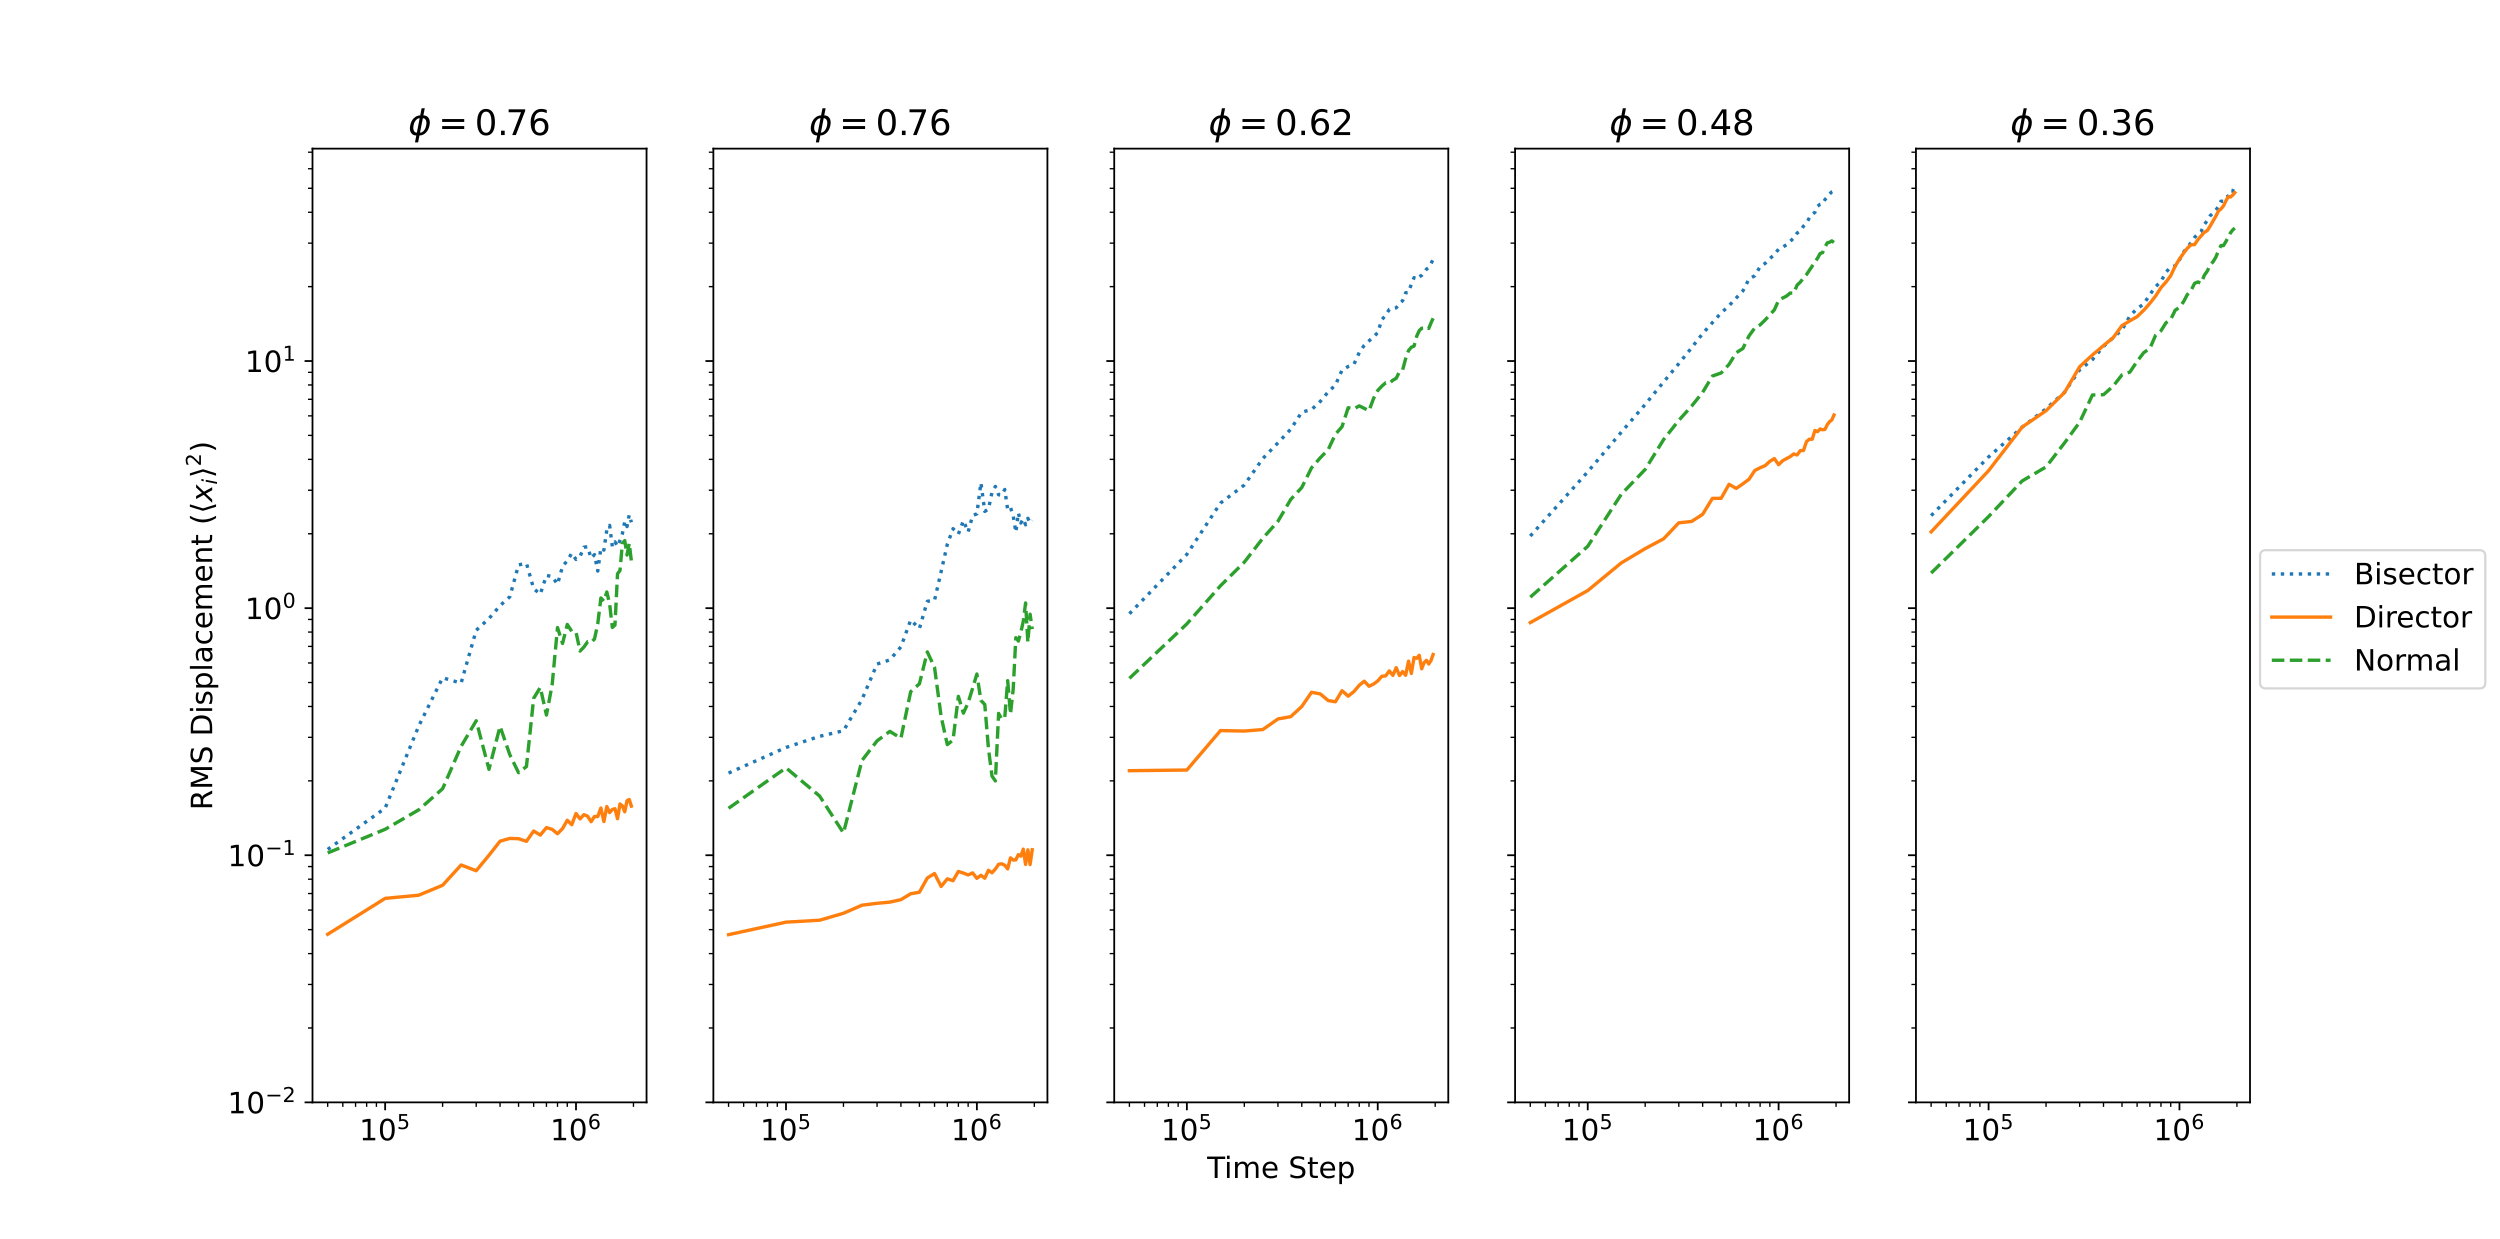 <?xml version="1.0" encoding="utf-8" standalone="no"?>
<!DOCTYPE svg PUBLIC "-//W3C//DTD SVG 1.1//EN"
  "http://www.w3.org/Graphics/SVG/1.1/DTD/svg11.dtd">
<!-- Created with matplotlib (https://matplotlib.org/) -->
<svg height="547.92pt" version="1.1" viewBox="0 0 1105.92 547.92" width="1105.92pt" xmlns="http://www.w3.org/2000/svg" xmlns:xlink="http://www.w3.org/1999/xlink">
 <defs>
  <style type="text/css">*{stroke-linecap:butt;stroke-linejoin:round;}</style>
 </defs>
 <g id="figure_1">
  <g id="patch_1">
   <path d="M 0 547.92 
L 1105.92 547.92 
L 1105.92 0 
L 0 0 
z
" style="fill:#ffffff;"/>
  </g>
  <g id="axes_1">
   <g id="patch_2">
    <path d="M 138.24 487.649 
L 286.014 487.649 
L 286.014 65.75 
L 138.24 65.75 
z
" style="fill:#ffffff;"/>
   </g>
   <g id="matplotlib.axis_1">
    <g id="xtick_1">
     <g id="line2d_1">
      <defs>
       <path d="M 0 0 
L 0 3.5 
" id="m9e66d81b31" style="stroke:#000000;stroke-width:0.8;"/>
      </defs>
      <g>
       <use style="stroke:#000000;stroke-width:0.8;" x="170.374" xlink:href="#m9e66d81b31" y="487.649"/>
      </g>
     </g>
     <g id="text_1">
      <!-- $\mathdefault{10^{5}}$ -->
      <g transform="translate(158.934 504.527)scale(0.13 -0.13)">
       <defs>
        <path d="M 12.406 8.297 
L 28.516 8.297 
L 28.516 63.922 
L 10.984 60.406 
L 10.984 69.391 
L 28.422 72.906 
L 38.281 72.906 
L 38.281 8.297 
L 54.391 8.297 
L 54.391 0 
L 12.406 0 
z
" id="DejaVuSans-49"/>
        <path d="M 31.781 66.406 
Q 24.172 66.406 20.328 58.906 
Q 16.5 51.422 16.5 36.375 
Q 16.5 21.391 20.328 13.891 
Q 24.172 6.391 31.781 6.391 
Q 39.453 6.391 43.281 13.891 
Q 47.125 21.391 47.125 36.375 
Q 47.125 51.422 43.281 58.906 
Q 39.453 66.406 31.781 66.406 
z
M 31.781 74.219 
Q 44.047 74.219 50.516 64.516 
Q 56.984 54.828 56.984 36.375 
Q 56.984 17.969 50.516 8.266 
Q 44.047 -1.422 31.781 -1.422 
Q 19.531 -1.422 13.062 8.266 
Q 6.594 17.969 6.594 36.375 
Q 6.594 54.828 13.062 64.516 
Q 19.531 74.219 31.781 74.219 
z
" id="DejaVuSans-48"/>
        <path d="M 10.797 72.906 
L 49.516 72.906 
L 49.516 64.594 
L 19.828 64.594 
L 19.828 46.734 
Q 21.969 47.469 24.109 47.828 
Q 26.266 48.188 28.422 48.188 
Q 40.625 48.188 47.75 41.5 
Q 54.891 34.812 54.891 23.391 
Q 54.891 11.625 47.562 5.094 
Q 40.234 -1.422 26.906 -1.422 
Q 22.312 -1.422 17.547 -0.641 
Q 12.797 0.141 7.719 1.703 
L 7.719 11.625 
Q 12.109 9.234 16.797 8.062 
Q 21.484 6.891 26.703 6.891 
Q 35.156 6.891 40.078 11.328 
Q 45.016 15.766 45.016 23.391 
Q 45.016 31 40.078 35.438 
Q 35.156 39.891 26.703 39.891 
Q 22.75 39.891 18.812 39.016 
Q 14.891 38.141 10.797 36.281 
z
" id="DejaVuSans-53"/>
       </defs>
       <use transform="translate(0 0.684)" xlink:href="#DejaVuSans-49"/>
       <use transform="translate(63.623 0.684)" xlink:href="#DejaVuSans-48"/>
       <use transform="translate(128.203 38.966)scale(0.7)" xlink:href="#DejaVuSans-53"/>
      </g>
     </g>
    </g>
    <g id="xtick_2">
     <g id="line2d_2">
      <g>
       <use style="stroke:#000000;stroke-width:0.8;" x="254.808" xlink:href="#m9e66d81b31" y="487.649"/>
      </g>
     </g>
     <g id="text_2">
      <!-- $\mathdefault{10^{6}}$ -->
      <g transform="translate(243.368 504.527)scale(0.13 -0.13)">
       <defs>
        <path d="M 33.016 40.375 
Q 26.375 40.375 22.484 35.828 
Q 18.609 31.297 18.609 23.391 
Q 18.609 15.531 22.484 10.953 
Q 26.375 6.391 33.016 6.391 
Q 39.656 6.391 43.531 10.953 
Q 47.406 15.531 47.406 23.391 
Q 47.406 31.297 43.531 35.828 
Q 39.656 40.375 33.016 40.375 
z
M 52.594 71.297 
L 52.594 62.312 
Q 48.875 64.062 45.094 64.984 
Q 41.312 65.922 37.594 65.922 
Q 27.828 65.922 22.672 59.328 
Q 17.531 52.734 16.797 39.406 
Q 19.672 43.656 24.016 45.922 
Q 28.375 48.188 33.594 48.188 
Q 44.578 48.188 50.953 41.516 
Q 57.328 34.859 57.328 23.391 
Q 57.328 12.156 50.688 5.359 
Q 44.047 -1.422 33.016 -1.422 
Q 20.359 -1.422 13.672 8.266 
Q 6.984 17.969 6.984 36.375 
Q 6.984 53.656 15.188 63.938 
Q 23.391 74.219 37.203 74.219 
Q 40.922 74.219 44.703 73.484 
Q 48.484 72.75 52.594 71.297 
z
" id="DejaVuSans-54"/>
       </defs>
       <use transform="translate(0 0.766)" xlink:href="#DejaVuSans-49"/>
       <use transform="translate(63.623 0.766)" xlink:href="#DejaVuSans-48"/>
       <use transform="translate(128.203 39.047)scale(0.7)" xlink:href="#DejaVuSans-54"/>
      </g>
     </g>
    </g>
    <g id="xtick_3">
     <g id="line2d_3">
      <defs>
       <path d="M 0 0 
L 0 2 
" id="m9c59cf050d" style="stroke:#000000;stroke-width:0.6;"/>
      </defs>
      <g>
       <use style="stroke:#000000;stroke-width:0.6;" x="144.957" xlink:href="#m9c59cf050d" y="487.649"/>
      </g>
     </g>
    </g>
    <g id="xtick_4">
     <g id="line2d_4">
      <g>
       <use style="stroke:#000000;stroke-width:0.6;" x="151.643" xlink:href="#m9c59cf050d" y="487.649"/>
      </g>
     </g>
    </g>
    <g id="xtick_5">
     <g id="line2d_5">
      <g>
       <use style="stroke:#000000;stroke-width:0.6;" x="157.295" xlink:href="#m9c59cf050d" y="487.649"/>
      </g>
     </g>
    </g>
    <g id="xtick_6">
     <g id="line2d_6">
      <g>
       <use style="stroke:#000000;stroke-width:0.6;" x="162.192" xlink:href="#m9c59cf050d" y="487.649"/>
      </g>
     </g>
    </g>
    <g id="xtick_7">
     <g id="line2d_7">
      <g>
       <use style="stroke:#000000;stroke-width:0.6;" x="166.511" xlink:href="#m9c59cf050d" y="487.649"/>
      </g>
     </g>
    </g>
    <g id="xtick_8">
     <g id="line2d_8">
      <g>
       <use style="stroke:#000000;stroke-width:0.6;" x="195.791" xlink:href="#m9c59cf050d" y="487.649"/>
      </g>
     </g>
    </g>
    <g id="xtick_9">
     <g id="line2d_9">
      <g>
       <use style="stroke:#000000;stroke-width:0.6;" x="210.659" xlink:href="#m9c59cf050d" y="487.649"/>
      </g>
     </g>
    </g>
    <g id="xtick_10">
     <g id="line2d_10">
      <g>
       <use style="stroke:#000000;stroke-width:0.6;" x="221.208" xlink:href="#m9c59cf050d" y="487.649"/>
      </g>
     </g>
    </g>
    <g id="xtick_11">
     <g id="line2d_11">
      <g>
       <use style="stroke:#000000;stroke-width:0.6;" x="229.391" xlink:href="#m9c59cf050d" y="487.649"/>
      </g>
     </g>
    </g>
    <g id="xtick_12">
     <g id="line2d_12">
      <g>
       <use style="stroke:#000000;stroke-width:0.6;" x="236.076" xlink:href="#m9c59cf050d" y="487.649"/>
      </g>
     </g>
    </g>
    <g id="xtick_13">
     <g id="line2d_13">
      <g>
       <use style="stroke:#000000;stroke-width:0.6;" x="241.729" xlink:href="#m9c59cf050d" y="487.649"/>
      </g>
     </g>
    </g>
    <g id="xtick_14">
     <g id="line2d_14">
      <g>
       <use style="stroke:#000000;stroke-width:0.6;" x="246.626" xlink:href="#m9c59cf050d" y="487.649"/>
      </g>
     </g>
    </g>
    <g id="xtick_15">
     <g id="line2d_15">
      <g>
       <use style="stroke:#000000;stroke-width:0.6;" x="250.945" xlink:href="#m9c59cf050d" y="487.649"/>
      </g>
     </g>
    </g>
    <g id="xtick_16">
     <g id="line2d_16">
      <g>
       <use style="stroke:#000000;stroke-width:0.6;" x="280.225" xlink:href="#m9c59cf050d" y="487.649"/>
      </g>
     </g>
    </g>
   </g>
   <g id="matplotlib.axis_2">
    <g id="ytick_1">
     <g id="line2d_17">
      <defs>
       <path d="M 0 0 
L -3.5 0 
" id="m7149b665d0" style="stroke:#000000;stroke-width:0.8;"/>
      </defs>
      <g>
       <use style="stroke:#000000;stroke-width:0.8;" x="138.24" xlink:href="#m7149b665d0" y="487.649"/>
      </g>
     </g>
     <g id="text_3">
      <!-- $\mathdefault{10^{-2}}$ -->
      <g transform="translate(100.69 492.588)scale(0.13 -0.13)">
       <defs>
        <path d="M 10.594 35.5 
L 73.188 35.5 
L 73.188 27.203 
L 10.594 27.203 
z
" id="DejaVuSans-8722"/>
        <path d="M 19.188 8.297 
L 53.609 8.297 
L 53.609 0 
L 7.328 0 
L 7.328 8.297 
Q 12.938 14.109 22.625 23.891 
Q 32.328 33.688 34.812 36.531 
Q 39.547 41.844 41.422 45.531 
Q 43.312 49.219 43.312 52.781 
Q 43.312 58.594 39.234 62.25 
Q 35.156 65.922 28.609 65.922 
Q 23.969 65.922 18.812 64.312 
Q 13.672 62.703 7.812 59.422 
L 7.812 69.391 
Q 13.766 71.781 18.938 73 
Q 24.125 74.219 28.422 74.219 
Q 39.75 74.219 46.484 68.547 
Q 53.219 62.891 53.219 53.422 
Q 53.219 48.922 51.531 44.891 
Q 49.859 40.875 45.406 35.406 
Q 44.188 33.984 37.641 27.219 
Q 31.109 20.453 19.188 8.297 
z
" id="DejaVuSans-50"/>
       </defs>
       <use transform="translate(0 0.766)" xlink:href="#DejaVuSans-49"/>
       <use transform="translate(63.623 0.766)" xlink:href="#DejaVuSans-48"/>
       <use transform="translate(128.203 39.047)scale(0.7)" xlink:href="#DejaVuSans-8722"/>
       <use transform="translate(186.855 39.047)scale(0.7)" xlink:href="#DejaVuSans-50"/>
      </g>
     </g>
    </g>
    <g id="ytick_2">
     <g id="line2d_18">
      <g>
       <use style="stroke:#000000;stroke-width:0.8;" x="138.24" xlink:href="#m7149b665d0" y="378.335"/>
      </g>
     </g>
     <g id="text_4">
      <!-- $\mathdefault{10^{-1}}$ -->
      <g transform="translate(100.69 383.274)scale(0.13 -0.13)">
       <use transform="translate(0 0.684)" xlink:href="#DejaVuSans-49"/>
       <use transform="translate(63.623 0.684)" xlink:href="#DejaVuSans-48"/>
       <use transform="translate(128.203 38.966)scale(0.7)" xlink:href="#DejaVuSans-8722"/>
       <use transform="translate(186.855 38.966)scale(0.7)" xlink:href="#DejaVuSans-49"/>
      </g>
     </g>
    </g>
    <g id="ytick_3">
     <g id="line2d_19">
      <g>
       <use style="stroke:#000000;stroke-width:0.8;" x="138.24" xlink:href="#m7149b665d0" y="269.021"/>
      </g>
     </g>
     <g id="text_5">
      <!-- $\mathdefault{10^{0}}$ -->
      <g transform="translate(108.36 273.96)scale(0.13 -0.13)">
       <use transform="translate(0 0.766)" xlink:href="#DejaVuSans-49"/>
       <use transform="translate(63.623 0.766)" xlink:href="#DejaVuSans-48"/>
       <use transform="translate(128.203 39.047)scale(0.7)" xlink:href="#DejaVuSans-48"/>
      </g>
     </g>
    </g>
    <g id="ytick_4">
     <g id="line2d_20">
      <g>
       <use style="stroke:#000000;stroke-width:0.8;" x="138.24" xlink:href="#m7149b665d0" y="159.707"/>
      </g>
     </g>
     <g id="text_6">
      <!-- $\mathdefault{10^{1}}$ -->
      <g transform="translate(108.36 164.646)scale(0.13 -0.13)">
       <use transform="translate(0 0.684)" xlink:href="#DejaVuSans-49"/>
       <use transform="translate(63.623 0.684)" xlink:href="#DejaVuSans-48"/>
       <use transform="translate(128.203 38.966)scale(0.7)" xlink:href="#DejaVuSans-49"/>
      </g>
     </g>
    </g>
    <g id="ytick_5">
     <g id="line2d_21">
      <defs>
       <path d="M 0 0 
L -2 0 
" id="mca41621110" style="stroke:#000000;stroke-width:0.6;"/>
      </defs>
      <g>
       <use style="stroke:#000000;stroke-width:0.6;" x="138.24" xlink:href="#mca41621110" y="454.742"/>
      </g>
     </g>
    </g>
    <g id="ytick_6">
     <g id="line2d_22">
      <g>
       <use style="stroke:#000000;stroke-width:0.6;" x="138.24" xlink:href="#mca41621110" y="435.493"/>
      </g>
     </g>
    </g>
    <g id="ytick_7">
     <g id="line2d_23">
      <g>
       <use style="stroke:#000000;stroke-width:0.6;" x="138.24" xlink:href="#mca41621110" y="421.835"/>
      </g>
     </g>
    </g>
    <g id="ytick_8">
     <g id="line2d_24">
      <g>
       <use style="stroke:#000000;stroke-width:0.6;" x="138.24" xlink:href="#mca41621110" y="411.242"/>
      </g>
     </g>
    </g>
    <g id="ytick_9">
     <g id="line2d_25">
      <g>
       <use style="stroke:#000000;stroke-width:0.6;" x="138.24" xlink:href="#mca41621110" y="402.586"/>
      </g>
     </g>
    </g>
    <g id="ytick_10">
     <g id="line2d_26">
      <g>
       <use style="stroke:#000000;stroke-width:0.6;" x="138.24" xlink:href="#mca41621110" y="395.268"/>
      </g>
     </g>
    </g>
    <g id="ytick_11">
     <g id="line2d_27">
      <g>
       <use style="stroke:#000000;stroke-width:0.6;" x="138.24" xlink:href="#mca41621110" y="388.929"/>
      </g>
     </g>
    </g>
    <g id="ytick_12">
     <g id="line2d_28">
      <g>
       <use style="stroke:#000000;stroke-width:0.6;" x="138.24" xlink:href="#mca41621110" y="383.337"/>
      </g>
     </g>
    </g>
    <g id="ytick_13">
     <g id="line2d_29">
      <g>
       <use style="stroke:#000000;stroke-width:0.6;" x="138.24" xlink:href="#mca41621110" y="345.428"/>
      </g>
     </g>
    </g>
    <g id="ytick_14">
     <g id="line2d_30">
      <g>
       <use style="stroke:#000000;stroke-width:0.6;" x="138.24" xlink:href="#mca41621110" y="326.179"/>
      </g>
     </g>
    </g>
    <g id="ytick_15">
     <g id="line2d_31">
      <g>
       <use style="stroke:#000000;stroke-width:0.6;" x="138.24" xlink:href="#mca41621110" y="312.522"/>
      </g>
     </g>
    </g>
    <g id="ytick_16">
     <g id="line2d_32">
      <g>
       <use style="stroke:#000000;stroke-width:0.6;" x="138.24" xlink:href="#mca41621110" y="301.928"/>
      </g>
     </g>
    </g>
    <g id="ytick_17">
     <g id="line2d_33">
      <g>
       <use style="stroke:#000000;stroke-width:0.6;" x="138.24" xlink:href="#mca41621110" y="293.272"/>
      </g>
     </g>
    </g>
    <g id="ytick_18">
     <g id="line2d_34">
      <g>
       <use style="stroke:#000000;stroke-width:0.6;" x="138.24" xlink:href="#mca41621110" y="285.954"/>
      </g>
     </g>
    </g>
    <g id="ytick_19">
     <g id="line2d_35">
      <g>
       <use style="stroke:#000000;stroke-width:0.6;" x="138.24" xlink:href="#mca41621110" y="279.615"/>
      </g>
     </g>
    </g>
    <g id="ytick_20">
     <g id="line2d_36">
      <g>
       <use style="stroke:#000000;stroke-width:0.6;" x="138.24" xlink:href="#mca41621110" y="274.023"/>
      </g>
     </g>
    </g>
    <g id="ytick_21">
     <g id="line2d_37">
      <g>
       <use style="stroke:#000000;stroke-width:0.6;" x="138.24" xlink:href="#mca41621110" y="236.115"/>
      </g>
     </g>
    </g>
    <g id="ytick_22">
     <g id="line2d_38">
      <g>
       <use style="stroke:#000000;stroke-width:0.6;" x="138.24" xlink:href="#mca41621110" y="216.865"/>
      </g>
     </g>
    </g>
    <g id="ytick_23">
     <g id="line2d_39">
      <g>
       <use style="stroke:#000000;stroke-width:0.6;" x="138.24" xlink:href="#mca41621110" y="203.208"/>
      </g>
     </g>
    </g>
    <g id="ytick_24">
     <g id="line2d_40">
      <g>
       <use style="stroke:#000000;stroke-width:0.6;" x="138.24" xlink:href="#mca41621110" y="192.614"/>
      </g>
     </g>
    </g>
    <g id="ytick_25">
     <g id="line2d_41">
      <g>
       <use style="stroke:#000000;stroke-width:0.6;" x="138.24" xlink:href="#mca41621110" y="183.959"/>
      </g>
     </g>
    </g>
    <g id="ytick_26">
     <g id="line2d_42">
      <g>
       <use style="stroke:#000000;stroke-width:0.6;" x="138.24" xlink:href="#mca41621110" y="176.64"/>
      </g>
     </g>
    </g>
    <g id="ytick_27">
     <g id="line2d_43">
      <g>
       <use style="stroke:#000000;stroke-width:0.6;" x="138.24" xlink:href="#mca41621110" y="170.301"/>
      </g>
     </g>
    </g>
    <g id="ytick_28">
     <g id="line2d_44">
      <g>
       <use style="stroke:#000000;stroke-width:0.6;" x="138.24" xlink:href="#mca41621110" y="164.709"/>
      </g>
     </g>
    </g>
    <g id="ytick_29">
     <g id="line2d_45">
      <g>
       <use style="stroke:#000000;stroke-width:0.6;" x="138.24" xlink:href="#mca41621110" y="126.801"/>
      </g>
     </g>
    </g>
    <g id="ytick_30">
     <g id="line2d_46">
      <g>
       <use style="stroke:#000000;stroke-width:0.6;" x="138.24" xlink:href="#mca41621110" y="107.552"/>
      </g>
     </g>
    </g>
    <g id="ytick_31">
     <g id="line2d_47">
      <g>
       <use style="stroke:#000000;stroke-width:0.6;" x="138.24" xlink:href="#mca41621110" y="93.894"/>
      </g>
     </g>
    </g>
    <g id="ytick_32">
     <g id="line2d_48">
      <g>
       <use style="stroke:#000000;stroke-width:0.6;" x="138.24" xlink:href="#mca41621110" y="83.3"/>
      </g>
     </g>
    </g>
    <g id="ytick_33">
     <g id="line2d_49">
      <g>
       <use style="stroke:#000000;stroke-width:0.6;" x="138.24" xlink:href="#mca41621110" y="74.645"/>
      </g>
     </g>
    </g>
    <g id="ytick_34">
     <g id="line2d_50">
      <g>
       <use style="stroke:#000000;stroke-width:0.6;" x="138.24" xlink:href="#mca41621110" y="67.327"/>
      </g>
     </g>
    </g>
    <g id="text_7">
     <!-- RMS Displacement ($\langle x_{i}\rangle^{2}$) -->
     <g transform="translate(93.96 358.34)rotate(-90)scale(0.13 -0.13)">
      <defs>
       <path d="M 44.391 34.188 
Q 47.562 33.109 50.562 29.594 
Q 53.562 26.078 56.594 19.922 
L 66.609 0 
L 56 0 
L 46.688 18.703 
Q 43.062 26.031 39.672 28.422 
Q 36.281 30.812 30.422 30.812 
L 19.672 30.812 
L 19.672 0 
L 9.812 0 
L 9.812 72.906 
L 32.078 72.906 
Q 44.578 72.906 50.734 67.672 
Q 56.891 62.453 56.891 51.906 
Q 56.891 45.016 53.688 40.469 
Q 50.484 35.938 44.391 34.188 
z
M 19.672 64.797 
L 19.672 38.922 
L 32.078 38.922 
Q 39.203 38.922 42.844 42.219 
Q 46.484 45.516 46.484 51.906 
Q 46.484 58.297 42.844 61.547 
Q 39.203 64.797 32.078 64.797 
z
" id="DejaVuSans-82"/>
       <path d="M 9.812 72.906 
L 24.516 72.906 
L 43.109 23.297 
L 61.812 72.906 
L 76.516 72.906 
L 76.516 0 
L 66.891 0 
L 66.891 64.016 
L 48.094 14.016 
L 38.188 14.016 
L 19.391 64.016 
L 19.391 0 
L 9.812 0 
z
" id="DejaVuSans-77"/>
       <path d="M 53.516 70.516 
L 53.516 60.891 
Q 47.906 63.578 42.922 64.891 
Q 37.938 66.219 33.297 66.219 
Q 25.25 66.219 20.875 63.094 
Q 16.5 59.969 16.5 54.203 
Q 16.5 49.359 19.406 46.891 
Q 22.312 44.438 30.422 42.922 
L 36.375 41.703 
Q 47.406 39.594 52.656 34.297 
Q 57.906 29 57.906 20.125 
Q 57.906 9.516 50.797 4.047 
Q 43.703 -1.422 29.984 -1.422 
Q 24.812 -1.422 18.969 -0.25 
Q 13.141 0.922 6.891 3.219 
L 6.891 13.375 
Q 12.891 10.016 18.656 8.297 
Q 24.422 6.594 29.984 6.594 
Q 38.422 6.594 43.016 9.906 
Q 47.609 13.234 47.609 19.391 
Q 47.609 24.75 44.312 27.781 
Q 41.016 30.812 33.5 32.328 
L 27.484 33.5 
Q 16.453 35.688 11.516 40.375 
Q 6.594 45.062 6.594 53.422 
Q 6.594 63.094 13.406 68.656 
Q 20.219 74.219 32.172 74.219 
Q 37.312 74.219 42.625 73.281 
Q 47.953 72.359 53.516 70.516 
z
" id="DejaVuSans-83"/>
       <path id="DejaVuSans-32"/>
       <path d="M 19.672 64.797 
L 19.672 8.109 
L 31.594 8.109 
Q 46.688 8.109 53.688 14.938 
Q 60.688 21.781 60.688 36.531 
Q 60.688 51.172 53.688 57.984 
Q 46.688 64.797 31.594 64.797 
z
M 9.812 72.906 
L 30.078 72.906 
Q 51.266 72.906 61.172 64.094 
Q 71.094 55.281 71.094 36.531 
Q 71.094 17.672 61.125 8.828 
Q 51.172 0 30.078 0 
L 9.812 0 
z
" id="DejaVuSans-68"/>
       <path d="M 9.422 54.688 
L 18.406 54.688 
L 18.406 0 
L 9.422 0 
z
M 9.422 75.984 
L 18.406 75.984 
L 18.406 64.594 
L 9.422 64.594 
z
" id="DejaVuSans-105"/>
       <path d="M 44.281 53.078 
L 44.281 44.578 
Q 40.484 46.531 36.375 47.5 
Q 32.281 48.484 27.875 48.484 
Q 21.188 48.484 17.844 46.438 
Q 14.5 44.391 14.5 40.281 
Q 14.5 37.156 16.891 35.375 
Q 19.281 33.594 26.516 31.984 
L 29.594 31.297 
Q 39.156 29.25 43.188 25.516 
Q 47.219 21.781 47.219 15.094 
Q 47.219 7.469 41.188 3.016 
Q 35.156 -1.422 24.609 -1.422 
Q 20.219 -1.422 15.453 -0.562 
Q 10.688 0.297 5.422 2 
L 5.422 11.281 
Q 10.406 8.688 15.234 7.391 
Q 20.062 6.109 24.812 6.109 
Q 31.156 6.109 34.562 8.281 
Q 37.984 10.453 37.984 14.406 
Q 37.984 18.062 35.516 20.016 
Q 33.062 21.969 24.703 23.781 
L 21.578 24.516 
Q 13.234 26.266 9.516 29.906 
Q 5.812 33.547 5.812 39.891 
Q 5.812 47.609 11.281 51.797 
Q 16.75 56 26.812 56 
Q 31.781 56 36.172 55.266 
Q 40.578 54.547 44.281 53.078 
z
" id="DejaVuSans-115"/>
       <path d="M 18.109 8.203 
L 18.109 -20.797 
L 9.078 -20.797 
L 9.078 54.688 
L 18.109 54.688 
L 18.109 46.391 
Q 20.953 51.266 25.266 53.625 
Q 29.594 56 35.594 56 
Q 45.562 56 51.781 48.094 
Q 58.016 40.188 58.016 27.297 
Q 58.016 14.406 51.781 6.484 
Q 45.562 -1.422 35.594 -1.422 
Q 29.594 -1.422 25.266 0.953 
Q 20.953 3.328 18.109 8.203 
z
M 48.688 27.297 
Q 48.688 37.203 44.609 42.844 
Q 40.531 48.484 33.406 48.484 
Q 26.266 48.484 22.188 42.844 
Q 18.109 37.203 18.109 27.297 
Q 18.109 17.391 22.188 11.75 
Q 26.266 6.109 33.406 6.109 
Q 40.531 6.109 44.609 11.75 
Q 48.688 17.391 48.688 27.297 
z
" id="DejaVuSans-112"/>
       <path d="M 9.422 75.984 
L 18.406 75.984 
L 18.406 0 
L 9.422 0 
z
" id="DejaVuSans-108"/>
       <path d="M 34.281 27.484 
Q 23.391 27.484 19.188 25 
Q 14.984 22.516 14.984 16.5 
Q 14.984 11.719 18.141 8.906 
Q 21.297 6.109 26.703 6.109 
Q 34.188 6.109 38.703 11.406 
Q 43.219 16.703 43.219 25.484 
L 43.219 27.484 
z
M 52.203 31.203 
L 52.203 0 
L 43.219 0 
L 43.219 8.297 
Q 40.141 3.328 35.547 0.953 
Q 30.953 -1.422 24.312 -1.422 
Q 15.922 -1.422 10.953 3.297 
Q 6 8.016 6 15.922 
Q 6 25.141 12.172 29.828 
Q 18.359 34.516 30.609 34.516 
L 43.219 34.516 
L 43.219 35.406 
Q 43.219 41.609 39.141 45 
Q 35.062 48.391 27.688 48.391 
Q 23 48.391 18.547 47.266 
Q 14.109 46.141 10.016 43.891 
L 10.016 52.203 
Q 14.938 54.109 19.578 55.047 
Q 24.219 56 28.609 56 
Q 40.484 56 46.344 49.844 
Q 52.203 43.703 52.203 31.203 
z
" id="DejaVuSans-97"/>
       <path d="M 48.781 52.594 
L 48.781 44.188 
Q 44.969 46.297 41.141 47.344 
Q 37.312 48.391 33.406 48.391 
Q 24.656 48.391 19.812 42.844 
Q 14.984 37.312 14.984 27.297 
Q 14.984 17.281 19.812 11.734 
Q 24.656 6.203 33.406 6.203 
Q 37.312 6.203 41.141 7.25 
Q 44.969 8.297 48.781 10.406 
L 48.781 2.094 
Q 45.016 0.344 40.984 -0.531 
Q 36.969 -1.422 32.422 -1.422 
Q 20.062 -1.422 12.781 6.344 
Q 5.516 14.109 5.516 27.297 
Q 5.516 40.672 12.859 48.328 
Q 20.219 56 33.016 56 
Q 37.156 56 41.109 55.141 
Q 45.062 54.297 48.781 52.594 
z
" id="DejaVuSans-99"/>
       <path d="M 56.203 29.594 
L 56.203 25.203 
L 14.891 25.203 
Q 15.484 15.922 20.484 11.062 
Q 25.484 6.203 34.422 6.203 
Q 39.594 6.203 44.453 7.469 
Q 49.312 8.734 54.109 11.281 
L 54.109 2.781 
Q 49.266 0.734 44.188 -0.344 
Q 39.109 -1.422 33.891 -1.422 
Q 20.797 -1.422 13.156 6.188 
Q 5.516 13.812 5.516 26.812 
Q 5.516 40.234 12.766 48.109 
Q 20.016 56 32.328 56 
Q 43.359 56 49.781 48.891 
Q 56.203 41.797 56.203 29.594 
z
M 47.219 32.234 
Q 47.125 39.594 43.094 43.984 
Q 39.062 48.391 32.422 48.391 
Q 24.906 48.391 20.391 44.141 
Q 15.875 39.891 15.188 32.172 
z
" id="DejaVuSans-101"/>
       <path d="M 52 44.188 
Q 55.375 50.25 60.062 53.125 
Q 64.75 56 71.094 56 
Q 79.641 56 84.281 50.016 
Q 88.922 44.047 88.922 33.016 
L 88.922 0 
L 79.891 0 
L 79.891 32.719 
Q 79.891 40.578 77.094 44.375 
Q 74.312 48.188 68.609 48.188 
Q 61.625 48.188 57.562 43.547 
Q 53.516 38.922 53.516 30.906 
L 53.516 0 
L 44.484 0 
L 44.484 32.719 
Q 44.484 40.625 41.703 44.406 
Q 38.922 48.188 33.109 48.188 
Q 26.219 48.188 22.156 43.531 
Q 18.109 38.875 18.109 30.906 
L 18.109 0 
L 9.078 0 
L 9.078 54.688 
L 18.109 54.688 
L 18.109 46.188 
Q 21.188 51.219 25.484 53.609 
Q 29.781 56 35.688 56 
Q 41.656 56 45.828 52.969 
Q 50 49.953 52 44.188 
z
" id="DejaVuSans-109"/>
       <path d="M 54.891 33.016 
L 54.891 0 
L 45.906 0 
L 45.906 32.719 
Q 45.906 40.484 42.875 44.328 
Q 39.844 48.188 33.797 48.188 
Q 26.516 48.188 22.312 43.547 
Q 18.109 38.922 18.109 30.906 
L 18.109 0 
L 9.078 0 
L 9.078 54.688 
L 18.109 54.688 
L 18.109 46.188 
Q 21.344 51.125 25.703 53.562 
Q 30.078 56 35.797 56 
Q 45.219 56 50.047 50.172 
Q 54.891 44.344 54.891 33.016 
z
" id="DejaVuSans-110"/>
       <path d="M 18.312 70.219 
L 18.312 54.688 
L 36.812 54.688 
L 36.812 47.703 
L 18.312 47.703 
L 18.312 18.016 
Q 18.312 11.328 20.141 9.422 
Q 21.969 7.516 27.594 7.516 
L 36.812 7.516 
L 36.812 0 
L 27.594 0 
Q 17.188 0 13.234 3.875 
Q 9.281 7.766 9.281 18.016 
L 9.281 47.703 
L 2.688 47.703 
L 2.688 54.688 
L 9.281 54.688 
L 9.281 70.219 
z
" id="DejaVuSans-116"/>
       <path d="M 31 75.875 
Q 24.469 64.656 21.281 53.656 
Q 18.109 42.672 18.109 31.391 
Q 18.109 20.125 21.312 9.062 
Q 24.516 -2 31 -13.188 
L 23.188 -13.188 
Q 15.875 -1.703 12.234 9.375 
Q 8.594 20.453 8.594 31.391 
Q 8.594 42.281 12.203 53.312 
Q 15.828 64.359 23.188 75.875 
z
" id="DejaVuSans-40"/>
       <path d="M 8.938 31.344 
L 22.703 75.875 
L 31 75.875 
L 17.234 31.344 
L 31 -13.188 
L 22.703 -13.188 
z
" id="DejaVuSans-10216"/>
       <path d="M 60.016 54.688 
L 34.906 27.875 
L 50.297 0 
L 39.984 0 
L 28.422 21.688 
L 8.297 0 
L -2.594 0 
L 24.312 28.812 
L 10.016 54.688 
L 20.312 54.688 
L 30.812 34.906 
L 49.125 54.688 
z
" id="DejaVuSans-Oblique-120"/>
       <path d="M 18.312 75.984 
L 27.297 75.984 
L 25.094 64.594 
L 16.109 64.594 
z
M 14.203 54.688 
L 23.188 54.688 
L 12.5 0 
L 3.516 0 
z
" id="DejaVuSans-Oblique-105"/>
       <path d="M 30.078 31.344 
L 16.312 -13.188 
L 8.016 -13.188 
L 21.781 31.344 
L 8.016 75.875 
L 16.312 75.875 
z
" id="DejaVuSans-10217"/>
       <path d="M 8.016 75.875 
L 15.828 75.875 
Q 23.141 64.359 26.781 53.312 
Q 30.422 42.281 30.422 31.391 
Q 30.422 20.453 26.781 9.375 
Q 23.141 -1.703 15.828 -13.188 
L 8.016 -13.188 
Q 14.5 -2 17.703 9.062 
Q 20.906 20.125 20.906 31.391 
Q 20.906 42.672 17.703 53.656 
Q 14.5 64.656 8.016 75.875 
z
" id="DejaVuSans-41"/>
      </defs>
      <use transform="translate(0 0.766)" xlink:href="#DejaVuSans-82"/>
      <use transform="translate(69.482 0.766)" xlink:href="#DejaVuSans-77"/>
      <use transform="translate(155.762 0.766)" xlink:href="#DejaVuSans-83"/>
      <use transform="translate(219.238 0.766)" xlink:href="#DejaVuSans-32"/>
      <use transform="translate(251.025 0.766)" xlink:href="#DejaVuSans-68"/>
      <use transform="translate(328.027 0.766)" xlink:href="#DejaVuSans-105"/>
      <use transform="translate(355.811 0.766)" xlink:href="#DejaVuSans-115"/>
      <use transform="translate(407.91 0.766)" xlink:href="#DejaVuSans-112"/>
      <use transform="translate(471.387 0.766)" xlink:href="#DejaVuSans-108"/>
      <use transform="translate(499.17 0.766)" xlink:href="#DejaVuSans-97"/>
      <use transform="translate(560.449 0.766)" xlink:href="#DejaVuSans-99"/>
      <use transform="translate(615.43 0.766)" xlink:href="#DejaVuSans-101"/>
      <use transform="translate(676.953 0.766)" xlink:href="#DejaVuSans-109"/>
      <use transform="translate(774.365 0.766)" xlink:href="#DejaVuSans-101"/>
      <use transform="translate(835.889 0.766)" xlink:href="#DejaVuSans-110"/>
      <use transform="translate(899.268 0.766)" xlink:href="#DejaVuSans-116"/>
      <use transform="translate(938.477 0.766)" xlink:href="#DejaVuSans-32"/>
      <use transform="translate(970.264 0.766)" xlink:href="#DejaVuSans-40"/>
      <use transform="translate(1009.277 0.766)" xlink:href="#DejaVuSans-10216"/>
      <use transform="translate(1048.291 0.766)" xlink:href="#DejaVuSans-Oblique-120"/>
      <use transform="translate(1107.471 -15.641)scale(0.7)" xlink:href="#DejaVuSans-Oblique-105"/>
      <use transform="translate(1129.653 0.766)" xlink:href="#DejaVuSans-10217"/>
      <use transform="translate(1169.624 39.047)scale(0.7)" xlink:href="#DejaVuSans-50"/>
      <use transform="translate(1216.895 0.766)" xlink:href="#DejaVuSans-41"/>
     </g>
    </g>
   </g>
   <g id="line2d_51">
    <path clip-path="url(#p8efa0e0d7d)" d="M 144.957 375.748 
L 170.374 357.492 
L 185.242 321.145 
L 195.791 299.834 
L 203.974 302.191 
L 210.659 278.802 
L 216.312 273.617 
L 221.208 267.92 
L 225.527 263.995 
L 229.391 249.887 
L 232.886 249.191 
L 236.076 260.423 
L 239.012 262.814 
L 241.729 254.559 
L 244.259 255.011 
L 246.626 258.457 
L 248.849 250.546 
L 250.945 248.043 
L 252.927 244.732 
L 254.808 247.473 
L 256.597 246.148 
L 258.303 242.07 
L 259.933 241.866 
L 261.494 246.928 
L 262.991 245.361 
L 264.429 252.602 
L 265.813 242.386 
L 267.146 243.339 
L 268.433 234.407 
L 269.676 232.407 
L 270.878 241.801 
L 272.043 239.697 
L 273.171 241.715 
L 274.266 239.056 
L 275.329 236.054 
L 276.362 230.721 
L 277.366 232.946 
L 278.344 227.736 
L 279.297 231.062 
" style="fill:none;stroke:#1f77b4;stroke-dasharray:1.5,2.475;stroke-dashoffset:0;stroke-width:1.5;"/>
   </g>
   <g id="line2d_52">
    <path clip-path="url(#p8efa0e0d7d)" d="M 144.957 413.291 
L 170.374 397.417 
L 185.242 396.001 
L 195.791 391.608 
L 203.974 382.649 
L 210.659 385.18 
L 216.312 378.338 
L 221.208 372.109 
L 225.527 370.898 
L 229.391 371.012 
L 232.886 372.17 
L 236.076 367.61 
L 239.012 369.41 
L 241.729 366.109 
L 244.259 366.893 
L 246.626 368.815 
L 248.849 366.524 
L 250.945 362.854 
L 252.927 364.829 
L 254.808 359.874 
L 256.597 362.252 
L 258.303 360.376 
L 259.933 361.051 
L 261.494 363.497 
L 262.991 361.181 
L 264.429 361.22 
L 265.813 357.444 
L 267.146 363.429 
L 268.433 356.787 
L 269.676 359.451 
L 270.878 358.087 
L 272.043 357.747 
L 273.171 362.159 
L 274.266 355.677 
L 275.329 356.518 
L 276.362 359.115 
L 277.366 354.234 
L 278.344 353.676 
L 279.297 356.598 
" style="fill:none;stroke:#ff7f0e;stroke-linecap:square;stroke-width:1.5;"/>
   </g>
   <g id="line2d_53">
    <path clip-path="url(#p8efa0e0d7d)" d="M 144.957 377.298 
L 170.374 366.856 
L 185.242 358.237 
L 195.791 348.907 
L 203.974 330.169 
L 210.659 318.843 
L 216.312 340.314 
L 221.208 321.315 
L 225.527 333.875 
L 229.391 341.818 
L 232.886 339.08 
L 236.076 308.916 
L 239.012 304.076 
L 241.729 316.301 
L 244.259 302.889 
L 246.626 277.618 
L 248.849 284.648 
L 250.945 276.243 
L 252.927 279.284 
L 254.808 279.622 
L 256.597 288.006 
L 258.303 286.249 
L 259.933 283.901 
L 261.494 284.175 
L 262.991 282.654 
L 264.429 275.935 
L 265.813 264.529 
L 267.146 265.939 
L 268.433 261.869 
L 269.676 267.14 
L 270.878 277.57 
L 272.043 276.507 
L 273.171 253.84 
L 274.266 252.332 
L 275.329 240.327 
L 276.362 239.14 
L 277.366 245.525 
L 278.344 240.304 
L 279.297 248.178 
" style="fill:none;stroke:#2ca02c;stroke-dasharray:5.55,2.4;stroke-dashoffset:0;stroke-width:1.5;"/>
   </g>
   <g id="patch_3">
    <path d="M 138.24 487.649 
L 138.24 65.75 
" style="fill:none;stroke:#000000;stroke-linecap:square;stroke-linejoin:miter;stroke-width:0.8;"/>
   </g>
   <g id="patch_4">
    <path d="M 286.014 487.649 
L 286.014 65.75 
" style="fill:none;stroke:#000000;stroke-linecap:square;stroke-linejoin:miter;stroke-width:0.8;"/>
   </g>
   <g id="patch_5">
    <path d="M 138.24 487.649 
L 286.014 487.649 
" style="fill:none;stroke:#000000;stroke-linecap:square;stroke-linejoin:miter;stroke-width:0.8;"/>
   </g>
   <g id="patch_6">
    <path d="M 138.24 65.75 
L 286.014 65.75 
" style="fill:none;stroke:#000000;stroke-linecap:square;stroke-linejoin:miter;stroke-width:0.8;"/>
   </g>
   <g id="text_8">
    <!-- $\phi =$0.76 -->
    <g transform="translate(180.615 59.75)scale(0.156 -0.156)">
     <defs>
      <path d="M 46.734 75.984 
L 42.781 55.812 
Q 52.547 55.812 57.562 48.344 
Q 62.75 40.719 60.156 27.297 
Q 57.516 13.875 49.359 6.25 
Q 41.453 -1.219 31.688 -1.219 
L 27.875 -20.797 
L 18.953 -20.797 
L 22.75 -1.219 
Q 13.031 -1.219 7.953 6.25 
Q 2.781 13.875 5.422 27.297 
Q 8.016 40.719 16.156 48.344 
Q 24.125 55.812 33.844 55.812 
L 37.797 75.984 
z
M 33.25 6.781 
Q 38.766 6.781 43.5 11.812 
Q 48.688 17.438 50.688 27.297 
Q 52.641 37.062 49.516 42.781 
Q 46.734 47.797 41.219 47.797 
z
M 24.312 6.781 
L 32.281 47.797 
Q 26.812 47.797 22.078 42.781 
Q 16.75 37.062 14.891 27.297 
Q 13.031 17.438 16.062 11.812 
Q 18.797 6.781 24.312 6.781 
z
" id="DejaVuSans-Oblique-981"/>
      <path d="M 10.594 45.406 
L 73.188 45.406 
L 73.188 37.203 
L 10.594 37.203 
z
M 10.594 25.484 
L 73.188 25.484 
L 73.188 17.188 
L 10.594 17.188 
z
" id="DejaVuSans-61"/>
      <path d="M 10.688 12.406 
L 21 12.406 
L 21 0 
L 10.688 0 
z
" id="DejaVuSans-46"/>
      <path d="M 8.203 72.906 
L 55.078 72.906 
L 55.078 68.703 
L 28.609 0 
L 18.312 0 
L 43.219 64.594 
L 8.203 64.594 
z
" id="DejaVuSans-55"/>
     </defs>
     <use transform="translate(0 0.016)" xlink:href="#DejaVuSans-Oblique-981"/>
     <use transform="translate(85.449 0.016)" xlink:href="#DejaVuSans-61"/>
     <use transform="translate(188.721 0.016)" xlink:href="#DejaVuSans-48"/>
     <use transform="translate(252.344 0.016)" xlink:href="#DejaVuSans-46"/>
     <use transform="translate(276.381 0.016)" xlink:href="#DejaVuSans-55"/>
     <use transform="translate(340.004 0.016)" xlink:href="#DejaVuSans-54"/>
    </g>
   </g>
  </g>
  <g id="axes_2">
   <g id="patch_7">
    <path d="M 315.569 487.649 
L 463.342 487.649 
L 463.342 65.75 
L 315.569 65.75 
z
" style="fill:#ffffff;"/>
   </g>
   <g id="matplotlib.axis_3">
    <g id="xtick_17">
     <g id="line2d_54">
      <g>
       <use style="stroke:#000000;stroke-width:0.8;" x="347.703" xlink:href="#m9e66d81b31" y="487.649"/>
      </g>
     </g>
     <g id="text_9">
      <!-- $\mathdefault{10^{5}}$ -->
      <g transform="translate(336.263 504.527)scale(0.13 -0.13)">
       <use transform="translate(0 0.684)" xlink:href="#DejaVuSans-49"/>
       <use transform="translate(63.623 0.684)" xlink:href="#DejaVuSans-48"/>
       <use transform="translate(128.203 38.966)scale(0.7)" xlink:href="#DejaVuSans-53"/>
      </g>
     </g>
    </g>
    <g id="xtick_18">
     <g id="line2d_55">
      <g>
       <use style="stroke:#000000;stroke-width:0.8;" x="432.137" xlink:href="#m9e66d81b31" y="487.649"/>
      </g>
     </g>
     <g id="text_10">
      <!-- $\mathdefault{10^{6}}$ -->
      <g transform="translate(420.697 504.527)scale(0.13 -0.13)">
       <use transform="translate(0 0.766)" xlink:href="#DejaVuSans-49"/>
       <use transform="translate(63.623 0.766)" xlink:href="#DejaVuSans-48"/>
       <use transform="translate(128.203 39.047)scale(0.7)" xlink:href="#DejaVuSans-54"/>
      </g>
     </g>
    </g>
    <g id="xtick_19">
     <g id="line2d_56">
      <g>
       <use style="stroke:#000000;stroke-width:0.6;" x="322.286" xlink:href="#m9c59cf050d" y="487.649"/>
      </g>
     </g>
    </g>
    <g id="xtick_20">
     <g id="line2d_57">
      <g>
       <use style="stroke:#000000;stroke-width:0.6;" x="328.971" xlink:href="#m9c59cf050d" y="487.649"/>
      </g>
     </g>
    </g>
    <g id="xtick_21">
     <g id="line2d_58">
      <g>
       <use style="stroke:#000000;stroke-width:0.6;" x="334.624" xlink:href="#m9c59cf050d" y="487.649"/>
      </g>
     </g>
    </g>
    <g id="xtick_22">
     <g id="line2d_59">
      <g>
       <use style="stroke:#000000;stroke-width:0.6;" x="339.52" xlink:href="#m9c59cf050d" y="487.649"/>
      </g>
     </g>
    </g>
    <g id="xtick_23">
     <g id="line2d_60">
      <g>
       <use style="stroke:#000000;stroke-width:0.6;" x="343.839" xlink:href="#m9c59cf050d" y="487.649"/>
      </g>
     </g>
    </g>
    <g id="xtick_24">
     <g id="line2d_61">
      <g>
       <use style="stroke:#000000;stroke-width:0.6;" x="373.12" xlink:href="#m9c59cf050d" y="487.649"/>
      </g>
     </g>
    </g>
    <g id="xtick_25">
     <g id="line2d_62">
      <g>
       <use style="stroke:#000000;stroke-width:0.6;" x="387.988" xlink:href="#m9c59cf050d" y="487.649"/>
      </g>
     </g>
    </g>
    <g id="xtick_26">
     <g id="line2d_63">
      <g>
       <use style="stroke:#000000;stroke-width:0.6;" x="398.537" xlink:href="#m9c59cf050d" y="487.649"/>
      </g>
     </g>
    </g>
    <g id="xtick_27">
     <g id="line2d_64">
      <g>
       <use style="stroke:#000000;stroke-width:0.6;" x="406.719" xlink:href="#m9c59cf050d" y="487.649"/>
      </g>
     </g>
    </g>
    <g id="xtick_28">
     <g id="line2d_65">
      <g>
       <use style="stroke:#000000;stroke-width:0.6;" x="413.405" xlink:href="#m9c59cf050d" y="487.649"/>
      </g>
     </g>
    </g>
    <g id="xtick_29">
     <g id="line2d_66">
      <g>
       <use style="stroke:#000000;stroke-width:0.6;" x="419.058" xlink:href="#m9c59cf050d" y="487.649"/>
      </g>
     </g>
    </g>
    <g id="xtick_30">
     <g id="line2d_67">
      <g>
       <use style="stroke:#000000;stroke-width:0.6;" x="423.954" xlink:href="#m9c59cf050d" y="487.649"/>
      </g>
     </g>
    </g>
    <g id="xtick_31">
     <g id="line2d_68">
      <g>
       <use style="stroke:#000000;stroke-width:0.6;" x="428.273" xlink:href="#m9c59cf050d" y="487.649"/>
      </g>
     </g>
    </g>
    <g id="xtick_32">
     <g id="line2d_69">
      <g>
       <use style="stroke:#000000;stroke-width:0.6;" x="457.554" xlink:href="#m9c59cf050d" y="487.649"/>
      </g>
     </g>
    </g>
   </g>
   <g id="matplotlib.axis_4">
    <g id="ytick_35">
     <g id="line2d_70">
      <g>
       <use style="stroke:#000000;stroke-width:0.8;" x="315.569" xlink:href="#m7149b665d0" y="487.649"/>
      </g>
     </g>
    </g>
    <g id="ytick_36">
     <g id="line2d_71">
      <g>
       <use style="stroke:#000000;stroke-width:0.8;" x="315.569" xlink:href="#m7149b665d0" y="378.335"/>
      </g>
     </g>
    </g>
    <g id="ytick_37">
     <g id="line2d_72">
      <g>
       <use style="stroke:#000000;stroke-width:0.8;" x="315.569" xlink:href="#m7149b665d0" y="269.021"/>
      </g>
     </g>
    </g>
    <g id="ytick_38">
     <g id="line2d_73">
      <g>
       <use style="stroke:#000000;stroke-width:0.8;" x="315.569" xlink:href="#m7149b665d0" y="159.707"/>
      </g>
     </g>
    </g>
    <g id="ytick_39">
     <g id="line2d_74">
      <g>
       <use style="stroke:#000000;stroke-width:0.6;" x="315.569" xlink:href="#mca41621110" y="454.742"/>
      </g>
     </g>
    </g>
    <g id="ytick_40">
     <g id="line2d_75">
      <g>
       <use style="stroke:#000000;stroke-width:0.6;" x="315.569" xlink:href="#mca41621110" y="435.493"/>
      </g>
     </g>
    </g>
    <g id="ytick_41">
     <g id="line2d_76">
      <g>
       <use style="stroke:#000000;stroke-width:0.6;" x="315.569" xlink:href="#mca41621110" y="421.835"/>
      </g>
     </g>
    </g>
    <g id="ytick_42">
     <g id="line2d_77">
      <g>
       <use style="stroke:#000000;stroke-width:0.6;" x="315.569" xlink:href="#mca41621110" y="411.242"/>
      </g>
     </g>
    </g>
    <g id="ytick_43">
     <g id="line2d_78">
      <g>
       <use style="stroke:#000000;stroke-width:0.6;" x="315.569" xlink:href="#mca41621110" y="402.586"/>
      </g>
     </g>
    </g>
    <g id="ytick_44">
     <g id="line2d_79">
      <g>
       <use style="stroke:#000000;stroke-width:0.6;" x="315.569" xlink:href="#mca41621110" y="395.268"/>
      </g>
     </g>
    </g>
    <g id="ytick_45">
     <g id="line2d_80">
      <g>
       <use style="stroke:#000000;stroke-width:0.6;" x="315.569" xlink:href="#mca41621110" y="388.929"/>
      </g>
     </g>
    </g>
    <g id="ytick_46">
     <g id="line2d_81">
      <g>
       <use style="stroke:#000000;stroke-width:0.6;" x="315.569" xlink:href="#mca41621110" y="383.337"/>
      </g>
     </g>
    </g>
    <g id="ytick_47">
     <g id="line2d_82">
      <g>
       <use style="stroke:#000000;stroke-width:0.6;" x="315.569" xlink:href="#mca41621110" y="345.428"/>
      </g>
     </g>
    </g>
    <g id="ytick_48">
     <g id="line2d_83">
      <g>
       <use style="stroke:#000000;stroke-width:0.6;" x="315.569" xlink:href="#mca41621110" y="326.179"/>
      </g>
     </g>
    </g>
    <g id="ytick_49">
     <g id="line2d_84">
      <g>
       <use style="stroke:#000000;stroke-width:0.6;" x="315.569" xlink:href="#mca41621110" y="312.522"/>
      </g>
     </g>
    </g>
    <g id="ytick_50">
     <g id="line2d_85">
      <g>
       <use style="stroke:#000000;stroke-width:0.6;" x="315.569" xlink:href="#mca41621110" y="301.928"/>
      </g>
     </g>
    </g>
    <g id="ytick_51">
     <g id="line2d_86">
      <g>
       <use style="stroke:#000000;stroke-width:0.6;" x="315.569" xlink:href="#mca41621110" y="293.272"/>
      </g>
     </g>
    </g>
    <g id="ytick_52">
     <g id="line2d_87">
      <g>
       <use style="stroke:#000000;stroke-width:0.6;" x="315.569" xlink:href="#mca41621110" y="285.954"/>
      </g>
     </g>
    </g>
    <g id="ytick_53">
     <g id="line2d_88">
      <g>
       <use style="stroke:#000000;stroke-width:0.6;" x="315.569" xlink:href="#mca41621110" y="279.615"/>
      </g>
     </g>
    </g>
    <g id="ytick_54">
     <g id="line2d_89">
      <g>
       <use style="stroke:#000000;stroke-width:0.6;" x="315.569" xlink:href="#mca41621110" y="274.023"/>
      </g>
     </g>
    </g>
    <g id="ytick_55">
     <g id="line2d_90">
      <g>
       <use style="stroke:#000000;stroke-width:0.6;" x="315.569" xlink:href="#mca41621110" y="236.115"/>
      </g>
     </g>
    </g>
    <g id="ytick_56">
     <g id="line2d_91">
      <g>
       <use style="stroke:#000000;stroke-width:0.6;" x="315.569" xlink:href="#mca41621110" y="216.865"/>
      </g>
     </g>
    </g>
    <g id="ytick_57">
     <g id="line2d_92">
      <g>
       <use style="stroke:#000000;stroke-width:0.6;" x="315.569" xlink:href="#mca41621110" y="203.208"/>
      </g>
     </g>
    </g>
    <g id="ytick_58">
     <g id="line2d_93">
      <g>
       <use style="stroke:#000000;stroke-width:0.6;" x="315.569" xlink:href="#mca41621110" y="192.614"/>
      </g>
     </g>
    </g>
    <g id="ytick_59">
     <g id="line2d_94">
      <g>
       <use style="stroke:#000000;stroke-width:0.6;" x="315.569" xlink:href="#mca41621110" y="183.959"/>
      </g>
     </g>
    </g>
    <g id="ytick_60">
     <g id="line2d_95">
      <g>
       <use style="stroke:#000000;stroke-width:0.6;" x="315.569" xlink:href="#mca41621110" y="176.64"/>
      </g>
     </g>
    </g>
    <g id="ytick_61">
     <g id="line2d_96">
      <g>
       <use style="stroke:#000000;stroke-width:0.6;" x="315.569" xlink:href="#mca41621110" y="170.301"/>
      </g>
     </g>
    </g>
    <g id="ytick_62">
     <g id="line2d_97">
      <g>
       <use style="stroke:#000000;stroke-width:0.6;" x="315.569" xlink:href="#mca41621110" y="164.709"/>
      </g>
     </g>
    </g>
    <g id="ytick_63">
     <g id="line2d_98">
      <g>
       <use style="stroke:#000000;stroke-width:0.6;" x="315.569" xlink:href="#mca41621110" y="126.801"/>
      </g>
     </g>
    </g>
    <g id="ytick_64">
     <g id="line2d_99">
      <g>
       <use style="stroke:#000000;stroke-width:0.6;" x="315.569" xlink:href="#mca41621110" y="107.552"/>
      </g>
     </g>
    </g>
    <g id="ytick_65">
     <g id="line2d_100">
      <g>
       <use style="stroke:#000000;stroke-width:0.6;" x="315.569" xlink:href="#mca41621110" y="93.894"/>
      </g>
     </g>
    </g>
    <g id="ytick_66">
     <g id="line2d_101">
      <g>
       <use style="stroke:#000000;stroke-width:0.6;" x="315.569" xlink:href="#mca41621110" y="83.3"/>
      </g>
     </g>
    </g>
    <g id="ytick_67">
     <g id="line2d_102">
      <g>
       <use style="stroke:#000000;stroke-width:0.6;" x="315.569" xlink:href="#mca41621110" y="74.645"/>
      </g>
     </g>
    </g>
    <g id="ytick_68">
     <g id="line2d_103">
      <g>
       <use style="stroke:#000000;stroke-width:0.6;" x="315.569" xlink:href="#mca41621110" y="67.327"/>
      </g>
     </g>
    </g>
   </g>
   <g id="line2d_104">
    <path clip-path="url(#p6453fb95de)" d="M 322.286 341.985 
L 347.703 330.656 
L 362.571 325.724 
L 373.12 323.253 
L 381.302 309.433 
L 387.988 293.754 
L 393.64 291.922 
L 398.537 286.142 
L 402.856 274.281 
L 406.719 278.043 
L 410.214 266.001 
L 413.405 265.583 
L 416.34 252.802 
L 419.058 240.793 
L 421.588 233.868 
L 423.954 236.271 
L 426.177 230.311 
L 428.273 235.318 
L 430.256 228.07 
L 432.137 227.289 
L 433.926 213.557 
L 435.632 226.234 
L 437.262 225.201 
L 438.822 217.822 
L 440.319 215.183 
L 441.757 218.864 
L 443.141 219.03 
L 444.475 216.531 
L 445.762 225.497 
L 447.005 224.513 
L 448.207 228.103 
L 449.371 235.435 
L 450.5 226.918 
L 451.594 231.354 
L 452.657 229.507 
L 453.69 232.158 
L 454.695 229.282 
L 455.673 231.331 
L 456.625 230.261 
" style="fill:none;stroke:#1f77b4;stroke-dasharray:1.5,2.475;stroke-dashoffset:0;stroke-width:1.5;"/>
   </g>
   <g id="line2d_105">
    <path clip-path="url(#p6453fb95de)" d="M 322.286 413.459 
L 347.703 407.931 
L 362.571 407.076 
L 373.12 403.993 
L 381.302 400.429 
L 387.988 399.595 
L 393.64 399.074 
L 398.537 397.969 
L 402.856 395.371 
L 406.719 394.675 
L 410.214 388.396 
L 413.405 386.42 
L 416.34 392.146 
L 419.058 388.763 
L 421.588 389.596 
L 423.954 385.496 
L 426.177 386.217 
L 428.273 387.044 
L 430.256 386.141 
L 432.137 388.542 
L 433.926 387.205 
L 435.632 388.491 
L 437.262 384.985 
L 438.822 386.088 
L 440.319 384.432 
L 441.757 382.329 
L 443.141 382.114 
L 444.475 382.774 
L 445.762 384.362 
L 447.005 379.495 
L 448.207 380.427 
L 449.371 380.377 
L 450.5 378.047 
L 451.594 378.742 
L 452.657 375.641 
L 453.69 382.395 
L 454.695 375.942 
L 455.673 382.447 
L 456.625 375.907 
" style="fill:none;stroke:#ff7f0e;stroke-linecap:square;stroke-width:1.5;"/>
   </g>
   <g id="line2d_106">
    <path clip-path="url(#p6453fb95de)" d="M 322.286 357.56 
L 347.703 339.668 
L 362.571 352.139 
L 373.12 368.487 
L 381.302 336.409 
L 387.988 327.73 
L 393.64 323.545 
L 398.537 326.564 
L 402.856 305.986 
L 406.719 302.484 
L 410.214 288.392 
L 413.405 295.214 
L 416.34 317.032 
L 419.058 329.371 
L 421.588 327.387 
L 423.954 308.05 
L 426.177 315.471 
L 428.273 310.88 
L 430.256 304.444 
L 432.137 298.17 
L 433.926 309.849 
L 435.632 311.641 
L 437.262 331.155 
L 438.822 343.31 
L 440.319 345.458 
L 441.757 315.591 
L 443.141 318.144 
L 444.475 317.445 
L 445.762 301.115 
L 447.005 315.91 
L 448.207 304.849 
L 449.371 282.102 
L 450.5 283.579 
L 451.594 279.687 
L 452.657 274.89 
L 453.69 266.726 
L 454.695 284.131 
L 455.673 271.717 
L 456.625 278.31 
" style="fill:none;stroke:#2ca02c;stroke-dasharray:5.55,2.4;stroke-dashoffset:0;stroke-width:1.5;"/>
   </g>
   <g id="patch_8">
    <path d="M 315.569 487.649 
L 315.569 65.75 
" style="fill:none;stroke:#000000;stroke-linecap:square;stroke-linejoin:miter;stroke-width:0.8;"/>
   </g>
   <g id="patch_9">
    <path d="M 463.342 487.649 
L 463.342 65.75 
" style="fill:none;stroke:#000000;stroke-linecap:square;stroke-linejoin:miter;stroke-width:0.8;"/>
   </g>
   <g id="patch_10">
    <path d="M 315.569 487.649 
L 463.342 487.649 
" style="fill:none;stroke:#000000;stroke-linecap:square;stroke-linejoin:miter;stroke-width:0.8;"/>
   </g>
   <g id="patch_11">
    <path d="M 315.569 65.75 
L 463.342 65.75 
" style="fill:none;stroke:#000000;stroke-linecap:square;stroke-linejoin:miter;stroke-width:0.8;"/>
   </g>
   <g id="text_11">
    <!-- $\phi =$0.76 -->
    <g transform="translate(357.943 59.75)scale(0.156 -0.156)">
     <use transform="translate(0 0.016)" xlink:href="#DejaVuSans-Oblique-981"/>
     <use transform="translate(85.449 0.016)" xlink:href="#DejaVuSans-61"/>
     <use transform="translate(188.721 0.016)" xlink:href="#DejaVuSans-48"/>
     <use transform="translate(252.344 0.016)" xlink:href="#DejaVuSans-46"/>
     <use transform="translate(276.381 0.016)" xlink:href="#DejaVuSans-55"/>
     <use transform="translate(340.004 0.016)" xlink:href="#DejaVuSans-54"/>
    </g>
   </g>
  </g>
  <g id="axes_3">
   <g id="patch_12">
    <path d="M 492.897 487.649 
L 640.671 487.649 
L 640.671 65.75 
L 492.897 65.75 
z
" style="fill:#ffffff;"/>
   </g>
   <g id="matplotlib.axis_5">
    <g id="xtick_33">
     <g id="line2d_107">
      <g>
       <use style="stroke:#000000;stroke-width:0.8;" x="525.031" xlink:href="#m9e66d81b31" y="487.649"/>
      </g>
     </g>
     <g id="text_12">
      <!-- $\mathdefault{10^{5}}$ -->
      <g transform="translate(513.591 504.527)scale(0.13 -0.13)">
       <use transform="translate(0 0.684)" xlink:href="#DejaVuSans-49"/>
       <use transform="translate(63.623 0.684)" xlink:href="#DejaVuSans-48"/>
       <use transform="translate(128.203 38.966)scale(0.7)" xlink:href="#DejaVuSans-53"/>
      </g>
     </g>
    </g>
    <g id="xtick_34">
     <g id="line2d_108">
      <g>
       <use style="stroke:#000000;stroke-width:0.8;" x="609.465" xlink:href="#m9e66d81b31" y="487.649"/>
      </g>
     </g>
     <g id="text_13">
      <!-- $\mathdefault{10^{6}}$ -->
      <g transform="translate(598.025 504.527)scale(0.13 -0.13)">
       <use transform="translate(0 0.766)" xlink:href="#DejaVuSans-49"/>
       <use transform="translate(63.623 0.766)" xlink:href="#DejaVuSans-48"/>
       <use transform="translate(128.203 39.047)scale(0.7)" xlink:href="#DejaVuSans-54"/>
      </g>
     </g>
    </g>
    <g id="xtick_35">
     <g id="line2d_109">
      <g>
       <use style="stroke:#000000;stroke-width:0.6;" x="499.614" xlink:href="#m9c59cf050d" y="487.649"/>
      </g>
     </g>
    </g>
    <g id="xtick_36">
     <g id="line2d_110">
      <g>
       <use style="stroke:#000000;stroke-width:0.6;" x="506.3" xlink:href="#m9c59cf050d" y="487.649"/>
      </g>
     </g>
    </g>
    <g id="xtick_37">
     <g id="line2d_111">
      <g>
       <use style="stroke:#000000;stroke-width:0.6;" x="511.952" xlink:href="#m9c59cf050d" y="487.649"/>
      </g>
     </g>
    </g>
    <g id="xtick_38">
     <g id="line2d_112">
      <g>
       <use style="stroke:#000000;stroke-width:0.6;" x="516.849" xlink:href="#m9c59cf050d" y="487.649"/>
      </g>
     </g>
    </g>
    <g id="xtick_39">
     <g id="line2d_113">
      <g>
       <use style="stroke:#000000;stroke-width:0.6;" x="521.168" xlink:href="#m9c59cf050d" y="487.649"/>
      </g>
     </g>
    </g>
    <g id="xtick_40">
     <g id="line2d_114">
      <g>
       <use style="stroke:#000000;stroke-width:0.6;" x="550.448" xlink:href="#m9c59cf050d" y="487.649"/>
      </g>
     </g>
    </g>
    <g id="xtick_41">
     <g id="line2d_115">
      <g>
       <use style="stroke:#000000;stroke-width:0.6;" x="565.316" xlink:href="#m9c59cf050d" y="487.649"/>
      </g>
     </g>
    </g>
    <g id="xtick_42">
     <g id="line2d_116">
      <g>
       <use style="stroke:#000000;stroke-width:0.6;" x="575.866" xlink:href="#m9c59cf050d" y="487.649"/>
      </g>
     </g>
    </g>
    <g id="xtick_43">
     <g id="line2d_117">
      <g>
       <use style="stroke:#000000;stroke-width:0.6;" x="584.048" xlink:href="#m9c59cf050d" y="487.649"/>
      </g>
     </g>
    </g>
    <g id="xtick_44">
     <g id="line2d_118">
      <g>
       <use style="stroke:#000000;stroke-width:0.6;" x="590.734" xlink:href="#m9c59cf050d" y="487.649"/>
      </g>
     </g>
    </g>
    <g id="xtick_45">
     <g id="line2d_119">
      <g>
       <use style="stroke:#000000;stroke-width:0.6;" x="596.386" xlink:href="#m9c59cf050d" y="487.649"/>
      </g>
     </g>
    </g>
    <g id="xtick_46">
     <g id="line2d_120">
      <g>
       <use style="stroke:#000000;stroke-width:0.6;" x="601.283" xlink:href="#m9c59cf050d" y="487.649"/>
      </g>
     </g>
    </g>
    <g id="xtick_47">
     <g id="line2d_121">
      <g>
       <use style="stroke:#000000;stroke-width:0.6;" x="605.602" xlink:href="#m9c59cf050d" y="487.649"/>
      </g>
     </g>
    </g>
    <g id="xtick_48">
     <g id="line2d_122">
      <g>
       <use style="stroke:#000000;stroke-width:0.6;" x="634.882" xlink:href="#m9c59cf050d" y="487.649"/>
      </g>
     </g>
    </g>
    <g id="text_14">
     <!-- Time Step -->
     <g transform="translate(534.014 521.108)scale(0.13 -0.13)">
      <defs>
       <path d="M -0.297 72.906 
L 61.375 72.906 
L 61.375 64.594 
L 35.5 64.594 
L 35.5 0 
L 25.594 0 
L 25.594 64.594 
L -0.297 64.594 
z
" id="DejaVuSans-84"/>
      </defs>
      <use xlink:href="#DejaVuSans-84"/>
      <use x="57.959" xlink:href="#DejaVuSans-105"/>
      <use x="85.742" xlink:href="#DejaVuSans-109"/>
      <use x="183.154" xlink:href="#DejaVuSans-101"/>
      <use x="244.678" xlink:href="#DejaVuSans-32"/>
      <use x="276.465" xlink:href="#DejaVuSans-83"/>
      <use x="339.941" xlink:href="#DejaVuSans-116"/>
      <use x="379.15" xlink:href="#DejaVuSans-101"/>
      <use x="440.674" xlink:href="#DejaVuSans-112"/>
     </g>
    </g>
   </g>
   <g id="matplotlib.axis_6">
    <g id="ytick_69">
     <g id="line2d_123">
      <g>
       <use style="stroke:#000000;stroke-width:0.8;" x="492.897" xlink:href="#m7149b665d0" y="487.649"/>
      </g>
     </g>
    </g>
    <g id="ytick_70">
     <g id="line2d_124">
      <g>
       <use style="stroke:#000000;stroke-width:0.8;" x="492.897" xlink:href="#m7149b665d0" y="378.335"/>
      </g>
     </g>
    </g>
    <g id="ytick_71">
     <g id="line2d_125">
      <g>
       <use style="stroke:#000000;stroke-width:0.8;" x="492.897" xlink:href="#m7149b665d0" y="269.021"/>
      </g>
     </g>
    </g>
    <g id="ytick_72">
     <g id="line2d_126">
      <g>
       <use style="stroke:#000000;stroke-width:0.8;" x="492.897" xlink:href="#m7149b665d0" y="159.707"/>
      </g>
     </g>
    </g>
    <g id="ytick_73">
     <g id="line2d_127">
      <g>
       <use style="stroke:#000000;stroke-width:0.6;" x="492.897" xlink:href="#mca41621110" y="454.742"/>
      </g>
     </g>
    </g>
    <g id="ytick_74">
     <g id="line2d_128">
      <g>
       <use style="stroke:#000000;stroke-width:0.6;" x="492.897" xlink:href="#mca41621110" y="435.493"/>
      </g>
     </g>
    </g>
    <g id="ytick_75">
     <g id="line2d_129">
      <g>
       <use style="stroke:#000000;stroke-width:0.6;" x="492.897" xlink:href="#mca41621110" y="421.835"/>
      </g>
     </g>
    </g>
    <g id="ytick_76">
     <g id="line2d_130">
      <g>
       <use style="stroke:#000000;stroke-width:0.6;" x="492.897" xlink:href="#mca41621110" y="411.242"/>
      </g>
     </g>
    </g>
    <g id="ytick_77">
     <g id="line2d_131">
      <g>
       <use style="stroke:#000000;stroke-width:0.6;" x="492.897" xlink:href="#mca41621110" y="402.586"/>
      </g>
     </g>
    </g>
    <g id="ytick_78">
     <g id="line2d_132">
      <g>
       <use style="stroke:#000000;stroke-width:0.6;" x="492.897" xlink:href="#mca41621110" y="395.268"/>
      </g>
     </g>
    </g>
    <g id="ytick_79">
     <g id="line2d_133">
      <g>
       <use style="stroke:#000000;stroke-width:0.6;" x="492.897" xlink:href="#mca41621110" y="388.929"/>
      </g>
     </g>
    </g>
    <g id="ytick_80">
     <g id="line2d_134">
      <g>
       <use style="stroke:#000000;stroke-width:0.6;" x="492.897" xlink:href="#mca41621110" y="383.337"/>
      </g>
     </g>
    </g>
    <g id="ytick_81">
     <g id="line2d_135">
      <g>
       <use style="stroke:#000000;stroke-width:0.6;" x="492.897" xlink:href="#mca41621110" y="345.428"/>
      </g>
     </g>
    </g>
    <g id="ytick_82">
     <g id="line2d_136">
      <g>
       <use style="stroke:#000000;stroke-width:0.6;" x="492.897" xlink:href="#mca41621110" y="326.179"/>
      </g>
     </g>
    </g>
    <g id="ytick_83">
     <g id="line2d_137">
      <g>
       <use style="stroke:#000000;stroke-width:0.6;" x="492.897" xlink:href="#mca41621110" y="312.522"/>
      </g>
     </g>
    </g>
    <g id="ytick_84">
     <g id="line2d_138">
      <g>
       <use style="stroke:#000000;stroke-width:0.6;" x="492.897" xlink:href="#mca41621110" y="301.928"/>
      </g>
     </g>
    </g>
    <g id="ytick_85">
     <g id="line2d_139">
      <g>
       <use style="stroke:#000000;stroke-width:0.6;" x="492.897" xlink:href="#mca41621110" y="293.272"/>
      </g>
     </g>
    </g>
    <g id="ytick_86">
     <g id="line2d_140">
      <g>
       <use style="stroke:#000000;stroke-width:0.6;" x="492.897" xlink:href="#mca41621110" y="285.954"/>
      </g>
     </g>
    </g>
    <g id="ytick_87">
     <g id="line2d_141">
      <g>
       <use style="stroke:#000000;stroke-width:0.6;" x="492.897" xlink:href="#mca41621110" y="279.615"/>
      </g>
     </g>
    </g>
    <g id="ytick_88">
     <g id="line2d_142">
      <g>
       <use style="stroke:#000000;stroke-width:0.6;" x="492.897" xlink:href="#mca41621110" y="274.023"/>
      </g>
     </g>
    </g>
    <g id="ytick_89">
     <g id="line2d_143">
      <g>
       <use style="stroke:#000000;stroke-width:0.6;" x="492.897" xlink:href="#mca41621110" y="236.115"/>
      </g>
     </g>
    </g>
    <g id="ytick_90">
     <g id="line2d_144">
      <g>
       <use style="stroke:#000000;stroke-width:0.6;" x="492.897" xlink:href="#mca41621110" y="216.865"/>
      </g>
     </g>
    </g>
    <g id="ytick_91">
     <g id="line2d_145">
      <g>
       <use style="stroke:#000000;stroke-width:0.6;" x="492.897" xlink:href="#mca41621110" y="203.208"/>
      </g>
     </g>
    </g>
    <g id="ytick_92">
     <g id="line2d_146">
      <g>
       <use style="stroke:#000000;stroke-width:0.6;" x="492.897" xlink:href="#mca41621110" y="192.614"/>
      </g>
     </g>
    </g>
    <g id="ytick_93">
     <g id="line2d_147">
      <g>
       <use style="stroke:#000000;stroke-width:0.6;" x="492.897" xlink:href="#mca41621110" y="183.959"/>
      </g>
     </g>
    </g>
    <g id="ytick_94">
     <g id="line2d_148">
      <g>
       <use style="stroke:#000000;stroke-width:0.6;" x="492.897" xlink:href="#mca41621110" y="176.64"/>
      </g>
     </g>
    </g>
    <g id="ytick_95">
     <g id="line2d_149">
      <g>
       <use style="stroke:#000000;stroke-width:0.6;" x="492.897" xlink:href="#mca41621110" y="170.301"/>
      </g>
     </g>
    </g>
    <g id="ytick_96">
     <g id="line2d_150">
      <g>
       <use style="stroke:#000000;stroke-width:0.6;" x="492.897" xlink:href="#mca41621110" y="164.709"/>
      </g>
     </g>
    </g>
    <g id="ytick_97">
     <g id="line2d_151">
      <g>
       <use style="stroke:#000000;stroke-width:0.6;" x="492.897" xlink:href="#mca41621110" y="126.801"/>
      </g>
     </g>
    </g>
    <g id="ytick_98">
     <g id="line2d_152">
      <g>
       <use style="stroke:#000000;stroke-width:0.6;" x="492.897" xlink:href="#mca41621110" y="107.552"/>
      </g>
     </g>
    </g>
    <g id="ytick_99">
     <g id="line2d_153">
      <g>
       <use style="stroke:#000000;stroke-width:0.6;" x="492.897" xlink:href="#mca41621110" y="93.894"/>
      </g>
     </g>
    </g>
    <g id="ytick_100">
     <g id="line2d_154">
      <g>
       <use style="stroke:#000000;stroke-width:0.6;" x="492.897" xlink:href="#mca41621110" y="83.3"/>
      </g>
     </g>
    </g>
    <g id="ytick_101">
     <g id="line2d_155">
      <g>
       <use style="stroke:#000000;stroke-width:0.6;" x="492.897" xlink:href="#mca41621110" y="74.645"/>
      </g>
     </g>
    </g>
    <g id="ytick_102">
     <g id="line2d_156">
      <g>
       <use style="stroke:#000000;stroke-width:0.6;" x="492.897" xlink:href="#mca41621110" y="67.327"/>
      </g>
     </g>
    </g>
   </g>
   <g id="line2d_157">
    <path clip-path="url(#pf58a37490f)" d="M 499.614 271.502 
L 525.031 245.221 
L 539.899 222.539 
L 550.448 214.558 
L 558.631 202.828 
L 565.316 195.903 
L 570.969 189.877 
L 575.866 182.312 
L 580.185 181.184 
L 584.048 177.585 
L 587.543 173.371 
L 590.734 170.364 
L 593.669 163.734 
L 596.386 162.139 
L 598.916 161.181 
L 601.283 155.985 
L 603.506 152.729 
L 605.602 150.809 
L 607.584 149.014 
L 609.465 147.159 
L 611.254 141.46 
L 612.96 139.487 
L 614.59 136.865 
L 616.151 136.521 
L 617.648 136.15 
L 619.086 134.312 
L 620.47 133.029 
L 621.803 129.524 
L 623.09 129.352 
L 624.333 125.673 
L 625.536 122.827 
L 626.7 123.516 
L 627.828 122.414 
L 628.923 121.808 
L 629.986 120.562 
L 631.019 119.081 
L 632.024 118.362 
L 633.001 116.725 
L 633.954 114.71 
" style="fill:none;stroke:#1f77b4;stroke-dasharray:1.5,2.475;stroke-dashoffset:0;stroke-width:1.5;"/>
   </g>
   <g id="line2d_158">
    <path clip-path="url(#pf58a37490f)" d="M 499.614 340.934 
L 525.031 340.632 
L 539.899 323.196 
L 550.448 323.389 
L 558.631 322.727 
L 565.316 318.04 
L 570.969 317.029 
L 575.866 312.527 
L 580.185 306.244 
L 584.048 306.962 
L 587.543 309.891 
L 590.734 310.448 
L 593.669 305.548 
L 596.386 307.955 
L 598.916 305.933 
L 601.283 303.157 
L 603.506 301.337 
L 605.602 303.58 
L 607.584 302.624 
L 609.465 301.236 
L 611.254 299.174 
L 612.96 298.993 
L 614.59 296.799 
L 616.151 298.758 
L 617.648 295.351 
L 619.086 298.827 
L 620.47 297.091 
L 621.803 298.726 
L 623.09 292.472 
L 624.333 297.901 
L 625.536 290.865 
L 626.7 291.212 
L 627.828 289.888 
L 628.923 295.839 
L 629.986 293.088 
L 631.019 292.125 
L 632.024 293.731 
L 633.001 292.235 
L 633.954 289.551 
" style="fill:none;stroke:#ff7f0e;stroke-linecap:square;stroke-width:1.5;"/>
   </g>
   <g id="line2d_159">
    <path clip-path="url(#pf58a37490f)" d="M 499.614 300.093 
L 525.031 275.98 
L 539.899 259.127 
L 550.448 248.679 
L 558.631 238.101 
L 565.316 230.617 
L 570.969 220.959 
L 575.866 215.647 
L 580.185 206.946 
L 584.048 202.508 
L 587.543 198.921 
L 590.734 192.107 
L 593.669 188.761 
L 596.386 180.369 
L 598.916 180.882 
L 601.283 179.549 
L 603.506 180.637 
L 605.602 181.726 
L 607.584 176.328 
L 609.465 172.752 
L 611.254 170.829 
L 612.96 169.355 
L 614.59 169.557 
L 616.151 168.187 
L 617.648 167.338 
L 619.086 164.406 
L 620.47 163.691 
L 621.803 158.685 
L 623.09 155.085 
L 624.333 153.596 
L 625.536 153.093 
L 626.7 148.731 
L 627.828 146.27 
L 628.923 145.19 
L 629.986 144.99 
L 631.019 144.615 
L 632.024 145.291 
L 633.001 142.939 
L 633.954 140.808 
" style="fill:none;stroke:#2ca02c;stroke-dasharray:5.55,2.4;stroke-dashoffset:0;stroke-width:1.5;"/>
   </g>
   <g id="patch_13">
    <path d="M 492.897 487.649 
L 492.897 65.75 
" style="fill:none;stroke:#000000;stroke-linecap:square;stroke-linejoin:miter;stroke-width:0.8;"/>
   </g>
   <g id="patch_14">
    <path d="M 640.671 487.649 
L 640.671 65.75 
" style="fill:none;stroke:#000000;stroke-linecap:square;stroke-linejoin:miter;stroke-width:0.8;"/>
   </g>
   <g id="patch_15">
    <path d="M 492.897 487.649 
L 640.671 487.649 
" style="fill:none;stroke:#000000;stroke-linecap:square;stroke-linejoin:miter;stroke-width:0.8;"/>
   </g>
   <g id="patch_16">
    <path d="M 492.897 65.75 
L 640.671 65.75 
" style="fill:none;stroke:#000000;stroke-linecap:square;stroke-linejoin:miter;stroke-width:0.8;"/>
   </g>
   <g id="text_15">
    <!-- $\phi =$0.62 -->
    <g transform="translate(534.648 59.75)scale(0.156 -0.156)">
     <use transform="translate(0 0.016)" xlink:href="#DejaVuSans-Oblique-981"/>
     <use transform="translate(85.449 0.016)" xlink:href="#DejaVuSans-61"/>
     <use transform="translate(188.721 0.016)" xlink:href="#DejaVuSans-48"/>
     <use transform="translate(252.344 0.016)" xlink:href="#DejaVuSans-46"/>
     <use transform="translate(284.131 0.016)" xlink:href="#DejaVuSans-54"/>
     <use transform="translate(347.754 0.016)" xlink:href="#DejaVuSans-50"/>
    </g>
   </g>
  </g>
  <g id="axes_4">
   <g id="patch_17">
    <path d="M 670.226 487.649 
L 817.999 487.649 
L 817.999 65.75 
L 670.226 65.75 
z
" style="fill:#ffffff;"/>
   </g>
   <g id="matplotlib.axis_7">
    <g id="xtick_49">
     <g id="line2d_160">
      <g>
       <use style="stroke:#000000;stroke-width:0.8;" x="702.36" xlink:href="#m9e66d81b31" y="487.649"/>
      </g>
     </g>
     <g id="text_16">
      <!-- $\mathdefault{10^{5}}$ -->
      <g transform="translate(690.92 504.527)scale(0.13 -0.13)">
       <use transform="translate(0 0.684)" xlink:href="#DejaVuSans-49"/>
       <use transform="translate(63.623 0.684)" xlink:href="#DejaVuSans-48"/>
       <use transform="translate(128.203 38.966)scale(0.7)" xlink:href="#DejaVuSans-53"/>
      </g>
     </g>
    </g>
    <g id="xtick_50">
     <g id="line2d_161">
      <g>
       <use style="stroke:#000000;stroke-width:0.8;" x="786.794" xlink:href="#m9e66d81b31" y="487.649"/>
      </g>
     </g>
     <g id="text_17">
      <!-- $\mathdefault{10^{6}}$ -->
      <g transform="translate(775.354 504.527)scale(0.13 -0.13)">
       <use transform="translate(0 0.766)" xlink:href="#DejaVuSans-49"/>
       <use transform="translate(63.623 0.766)" xlink:href="#DejaVuSans-48"/>
       <use transform="translate(128.203 39.047)scale(0.7)" xlink:href="#DejaVuSans-54"/>
      </g>
     </g>
    </g>
    <g id="xtick_51">
     <g id="line2d_162">
      <g>
       <use style="stroke:#000000;stroke-width:0.6;" x="676.943" xlink:href="#m9c59cf050d" y="487.649"/>
      </g>
     </g>
    </g>
    <g id="xtick_52">
     <g id="line2d_163">
      <g>
       <use style="stroke:#000000;stroke-width:0.6;" x="683.628" xlink:href="#m9c59cf050d" y="487.649"/>
      </g>
     </g>
    </g>
    <g id="xtick_53">
     <g id="line2d_164">
      <g>
       <use style="stroke:#000000;stroke-width:0.6;" x="689.281" xlink:href="#m9c59cf050d" y="487.649"/>
      </g>
     </g>
    </g>
    <g id="xtick_54">
     <g id="line2d_165">
      <g>
       <use style="stroke:#000000;stroke-width:0.6;" x="694.177" xlink:href="#m9c59cf050d" y="487.649"/>
      </g>
     </g>
    </g>
    <g id="xtick_55">
     <g id="line2d_166">
      <g>
       <use style="stroke:#000000;stroke-width:0.6;" x="698.496" xlink:href="#m9c59cf050d" y="487.649"/>
      </g>
     </g>
    </g>
    <g id="xtick_56">
     <g id="line2d_167">
      <g>
       <use style="stroke:#000000;stroke-width:0.6;" x="727.777" xlink:href="#m9c59cf050d" y="487.649"/>
      </g>
     </g>
    </g>
    <g id="xtick_57">
     <g id="line2d_168">
      <g>
       <use style="stroke:#000000;stroke-width:0.6;" x="742.645" xlink:href="#m9c59cf050d" y="487.649"/>
      </g>
     </g>
    </g>
    <g id="xtick_58">
     <g id="line2d_169">
      <g>
       <use style="stroke:#000000;stroke-width:0.6;" x="753.194" xlink:href="#m9c59cf050d" y="487.649"/>
      </g>
     </g>
    </g>
    <g id="xtick_59">
     <g id="line2d_170">
      <g>
       <use style="stroke:#000000;stroke-width:0.6;" x="761.377" xlink:href="#m9c59cf050d" y="487.649"/>
      </g>
     </g>
    </g>
    <g id="xtick_60">
     <g id="line2d_171">
      <g>
       <use style="stroke:#000000;stroke-width:0.6;" x="768.062" xlink:href="#m9c59cf050d" y="487.649"/>
      </g>
     </g>
    </g>
    <g id="xtick_61">
     <g id="line2d_172">
      <g>
       <use style="stroke:#000000;stroke-width:0.6;" x="773.715" xlink:href="#m9c59cf050d" y="487.649"/>
      </g>
     </g>
    </g>
    <g id="xtick_62">
     <g id="line2d_173">
      <g>
       <use style="stroke:#000000;stroke-width:0.6;" x="778.611" xlink:href="#m9c59cf050d" y="487.649"/>
      </g>
     </g>
    </g>
    <g id="xtick_63">
     <g id="line2d_174">
      <g>
       <use style="stroke:#000000;stroke-width:0.6;" x="782.93" xlink:href="#m9c59cf050d" y="487.649"/>
      </g>
     </g>
    </g>
    <g id="xtick_64">
     <g id="line2d_175">
      <g>
       <use style="stroke:#000000;stroke-width:0.6;" x="812.211" xlink:href="#m9c59cf050d" y="487.649"/>
      </g>
     </g>
    </g>
   </g>
   <g id="matplotlib.axis_8">
    <g id="ytick_103">
     <g id="line2d_176">
      <g>
       <use style="stroke:#000000;stroke-width:0.8;" x="670.226" xlink:href="#m7149b665d0" y="487.649"/>
      </g>
     </g>
    </g>
    <g id="ytick_104">
     <g id="line2d_177">
      <g>
       <use style="stroke:#000000;stroke-width:0.8;" x="670.226" xlink:href="#m7149b665d0" y="378.335"/>
      </g>
     </g>
    </g>
    <g id="ytick_105">
     <g id="line2d_178">
      <g>
       <use style="stroke:#000000;stroke-width:0.8;" x="670.226" xlink:href="#m7149b665d0" y="269.021"/>
      </g>
     </g>
    </g>
    <g id="ytick_106">
     <g id="line2d_179">
      <g>
       <use style="stroke:#000000;stroke-width:0.8;" x="670.226" xlink:href="#m7149b665d0" y="159.707"/>
      </g>
     </g>
    </g>
    <g id="ytick_107">
     <g id="line2d_180">
      <g>
       <use style="stroke:#000000;stroke-width:0.6;" x="670.226" xlink:href="#mca41621110" y="454.742"/>
      </g>
     </g>
    </g>
    <g id="ytick_108">
     <g id="line2d_181">
      <g>
       <use style="stroke:#000000;stroke-width:0.6;" x="670.226" xlink:href="#mca41621110" y="435.493"/>
      </g>
     </g>
    </g>
    <g id="ytick_109">
     <g id="line2d_182">
      <g>
       <use style="stroke:#000000;stroke-width:0.6;" x="670.226" xlink:href="#mca41621110" y="421.835"/>
      </g>
     </g>
    </g>
    <g id="ytick_110">
     <g id="line2d_183">
      <g>
       <use style="stroke:#000000;stroke-width:0.6;" x="670.226" xlink:href="#mca41621110" y="411.242"/>
      </g>
     </g>
    </g>
    <g id="ytick_111">
     <g id="line2d_184">
      <g>
       <use style="stroke:#000000;stroke-width:0.6;" x="670.226" xlink:href="#mca41621110" y="402.586"/>
      </g>
     </g>
    </g>
    <g id="ytick_112">
     <g id="line2d_185">
      <g>
       <use style="stroke:#000000;stroke-width:0.6;" x="670.226" xlink:href="#mca41621110" y="395.268"/>
      </g>
     </g>
    </g>
    <g id="ytick_113">
     <g id="line2d_186">
      <g>
       <use style="stroke:#000000;stroke-width:0.6;" x="670.226" xlink:href="#mca41621110" y="388.929"/>
      </g>
     </g>
    </g>
    <g id="ytick_114">
     <g id="line2d_187">
      <g>
       <use style="stroke:#000000;stroke-width:0.6;" x="670.226" xlink:href="#mca41621110" y="383.337"/>
      </g>
     </g>
    </g>
    <g id="ytick_115">
     <g id="line2d_188">
      <g>
       <use style="stroke:#000000;stroke-width:0.6;" x="670.226" xlink:href="#mca41621110" y="345.428"/>
      </g>
     </g>
    </g>
    <g id="ytick_116">
     <g id="line2d_189">
      <g>
       <use style="stroke:#000000;stroke-width:0.6;" x="670.226" xlink:href="#mca41621110" y="326.179"/>
      </g>
     </g>
    </g>
    <g id="ytick_117">
     <g id="line2d_190">
      <g>
       <use style="stroke:#000000;stroke-width:0.6;" x="670.226" xlink:href="#mca41621110" y="312.522"/>
      </g>
     </g>
    </g>
    <g id="ytick_118">
     <g id="line2d_191">
      <g>
       <use style="stroke:#000000;stroke-width:0.6;" x="670.226" xlink:href="#mca41621110" y="301.928"/>
      </g>
     </g>
    </g>
    <g id="ytick_119">
     <g id="line2d_192">
      <g>
       <use style="stroke:#000000;stroke-width:0.6;" x="670.226" xlink:href="#mca41621110" y="293.272"/>
      </g>
     </g>
    </g>
    <g id="ytick_120">
     <g id="line2d_193">
      <g>
       <use style="stroke:#000000;stroke-width:0.6;" x="670.226" xlink:href="#mca41621110" y="285.954"/>
      </g>
     </g>
    </g>
    <g id="ytick_121">
     <g id="line2d_194">
      <g>
       <use style="stroke:#000000;stroke-width:0.6;" x="670.226" xlink:href="#mca41621110" y="279.615"/>
      </g>
     </g>
    </g>
    <g id="ytick_122">
     <g id="line2d_195">
      <g>
       <use style="stroke:#000000;stroke-width:0.6;" x="670.226" xlink:href="#mca41621110" y="274.023"/>
      </g>
     </g>
    </g>
    <g id="ytick_123">
     <g id="line2d_196">
      <g>
       <use style="stroke:#000000;stroke-width:0.6;" x="670.226" xlink:href="#mca41621110" y="236.115"/>
      </g>
     </g>
    </g>
    <g id="ytick_124">
     <g id="line2d_197">
      <g>
       <use style="stroke:#000000;stroke-width:0.6;" x="670.226" xlink:href="#mca41621110" y="216.865"/>
      </g>
     </g>
    </g>
    <g id="ytick_125">
     <g id="line2d_198">
      <g>
       <use style="stroke:#000000;stroke-width:0.6;" x="670.226" xlink:href="#mca41621110" y="203.208"/>
      </g>
     </g>
    </g>
    <g id="ytick_126">
     <g id="line2d_199">
      <g>
       <use style="stroke:#000000;stroke-width:0.6;" x="670.226" xlink:href="#mca41621110" y="192.614"/>
      </g>
     </g>
    </g>
    <g id="ytick_127">
     <g id="line2d_200">
      <g>
       <use style="stroke:#000000;stroke-width:0.6;" x="670.226" xlink:href="#mca41621110" y="183.959"/>
      </g>
     </g>
    </g>
    <g id="ytick_128">
     <g id="line2d_201">
      <g>
       <use style="stroke:#000000;stroke-width:0.6;" x="670.226" xlink:href="#mca41621110" y="176.64"/>
      </g>
     </g>
    </g>
    <g id="ytick_129">
     <g id="line2d_202">
      <g>
       <use style="stroke:#000000;stroke-width:0.6;" x="670.226" xlink:href="#mca41621110" y="170.301"/>
      </g>
     </g>
    </g>
    <g id="ytick_130">
     <g id="line2d_203">
      <g>
       <use style="stroke:#000000;stroke-width:0.6;" x="670.226" xlink:href="#mca41621110" y="164.709"/>
      </g>
     </g>
    </g>
    <g id="ytick_131">
     <g id="line2d_204">
      <g>
       <use style="stroke:#000000;stroke-width:0.6;" x="670.226" xlink:href="#mca41621110" y="126.801"/>
      </g>
     </g>
    </g>
    <g id="ytick_132">
     <g id="line2d_205">
      <g>
       <use style="stroke:#000000;stroke-width:0.6;" x="670.226" xlink:href="#mca41621110" y="107.552"/>
      </g>
     </g>
    </g>
    <g id="ytick_133">
     <g id="line2d_206">
      <g>
       <use style="stroke:#000000;stroke-width:0.6;" x="670.226" xlink:href="#mca41621110" y="93.894"/>
      </g>
     </g>
    </g>
    <g id="ytick_134">
     <g id="line2d_207">
      <g>
       <use style="stroke:#000000;stroke-width:0.6;" x="670.226" xlink:href="#mca41621110" y="83.3"/>
      </g>
     </g>
    </g>
    <g id="ytick_135">
     <g id="line2d_208">
      <g>
       <use style="stroke:#000000;stroke-width:0.6;" x="670.226" xlink:href="#mca41621110" y="74.645"/>
      </g>
     </g>
    </g>
    <g id="ytick_136">
     <g id="line2d_209">
      <g>
       <use style="stroke:#000000;stroke-width:0.6;" x="670.226" xlink:href="#mca41621110" y="67.327"/>
      </g>
     </g>
    </g>
   </g>
   <g id="line2d_210">
    <path clip-path="url(#pc361d167a2)" d="M 676.943 237.134 
L 702.36 208.738 
L 717.228 191.167 
L 727.777 178.904 
L 735.959 168.923 
L 742.645 160.862 
L 748.298 153.859 
L 753.194 147.556 
L 757.513 142.723 
L 761.377 138.422 
L 764.872 135.241 
L 768.062 131.811 
L 770.997 128.69 
L 773.715 123.413 
L 776.245 121.983 
L 778.611 117.969 
L 780.834 116.514 
L 782.93 114.334 
L 784.913 112.708 
L 786.794 110.181 
L 788.583 109.339 
L 790.289 108.268 
L 791.919 106.753 
L 793.479 105.296 
L 794.976 103.109 
L 796.414 102.135 
L 797.798 100.051 
L 799.132 98.677 
L 800.419 96.346 
L 801.662 94.846 
L 802.864 93.92 
L 804.028 91.217 
L 805.157 90.372 
L 806.251 90.17 
L 807.314 88.277 
L 808.347 87.029 
L 809.352 85.794 
L 810.33 84.882 
L 811.282 84.43 
" style="fill:none;stroke:#1f77b4;stroke-dasharray:1.5,2.475;stroke-dashoffset:0;stroke-width:1.5;"/>
   </g>
   <g id="line2d_211">
    <path clip-path="url(#pc361d167a2)" d="M 676.943 275.423 
L 702.36 261.243 
L 717.228 248.983 
L 727.777 242.683 
L 735.959 238.325 
L 742.645 231.278 
L 748.298 230.677 
L 753.194 227.515 
L 757.513 220.465 
L 761.377 220.433 
L 764.872 214.244 
L 768.062 216.059 
L 770.997 214.014 
L 773.715 211.998 
L 776.245 208.151 
L 778.611 206.927 
L 780.834 205.973 
L 782.93 204.07 
L 784.913 202.861 
L 786.794 205.557 
L 788.583 203.806 
L 790.289 202.894 
L 791.919 202.003 
L 793.479 200.813 
L 794.976 201.254 
L 796.414 199.336 
L 797.798 199.292 
L 799.132 195.368 
L 800.419 194.279 
L 801.662 194.306 
L 802.864 190.435 
L 804.028 190.962 
L 805.157 189.767 
L 806.251 190.121 
L 807.314 189.901 
L 808.347 187.831 
L 809.352 186.524 
L 810.33 185.776 
L 811.282 183.602 
" style="fill:none;stroke:#ff7f0e;stroke-linecap:square;stroke-width:1.5;"/>
   </g>
   <g id="line2d_212">
    <path clip-path="url(#pc361d167a2)" d="M 676.943 264.168 
L 702.36 241.666 
L 717.228 218.625 
L 727.777 207.656 
L 735.959 194.397 
L 742.645 185.953 
L 748.298 179.66 
L 753.194 173.566 
L 757.513 166.354 
L 761.377 164.976 
L 764.872 161.189 
L 768.062 156.023 
L 770.997 154.157 
L 773.715 148.564 
L 776.245 145.087 
L 778.611 143.732 
L 780.834 141.545 
L 782.93 139.28 
L 784.913 137.074 
L 786.794 132.871 
L 788.583 131.831 
L 790.289 130.983 
L 791.919 129.641 
L 793.479 129.664 
L 794.976 126.132 
L 796.414 124.78 
L 797.798 122.971 
L 799.132 121.465 
L 800.419 119.535 
L 801.662 117.724 
L 802.864 115.868 
L 804.028 114.21 
L 805.157 112.151 
L 806.251 111.77 
L 807.314 109.256 
L 808.347 107.417 
L 809.352 107.157 
L 810.33 106.553 
L 811.282 107.258 
" style="fill:none;stroke:#2ca02c;stroke-dasharray:5.55,2.4;stroke-dashoffset:0;stroke-width:1.5;"/>
   </g>
   <g id="patch_18">
    <path d="M 670.226 487.649 
L 670.226 65.75 
" style="fill:none;stroke:#000000;stroke-linecap:square;stroke-linejoin:miter;stroke-width:0.8;"/>
   </g>
   <g id="patch_19">
    <path d="M 817.999 487.649 
L 817.999 65.75 
" style="fill:none;stroke:#000000;stroke-linecap:square;stroke-linejoin:miter;stroke-width:0.8;"/>
   </g>
   <g id="patch_20">
    <path d="M 670.226 487.649 
L 817.999 487.649 
" style="fill:none;stroke:#000000;stroke-linecap:square;stroke-linejoin:miter;stroke-width:0.8;"/>
   </g>
   <g id="patch_21">
    <path d="M 670.226 65.75 
L 817.999 65.75 
" style="fill:none;stroke:#000000;stroke-linecap:square;stroke-linejoin:miter;stroke-width:0.8;"/>
   </g>
   <g id="text_18">
    <!-- $\phi =$0.48 -->
    <g transform="translate(711.977 59.75)scale(0.156 -0.156)">
     <defs>
      <path d="M 37.797 64.312 
L 12.891 25.391 
L 37.797 25.391 
z
M 35.203 72.906 
L 47.609 72.906 
L 47.609 25.391 
L 58.016 25.391 
L 58.016 17.188 
L 47.609 17.188 
L 47.609 0 
L 37.797 0 
L 37.797 17.188 
L 4.891 17.188 
L 4.891 26.703 
z
" id="DejaVuSans-52"/>
      <path d="M 31.781 34.625 
Q 24.75 34.625 20.719 30.859 
Q 16.703 27.094 16.703 20.516 
Q 16.703 13.922 20.719 10.156 
Q 24.75 6.391 31.781 6.391 
Q 38.812 6.391 42.859 10.172 
Q 46.922 13.969 46.922 20.516 
Q 46.922 27.094 42.891 30.859 
Q 38.875 34.625 31.781 34.625 
z
M 21.922 38.812 
Q 15.578 40.375 12.031 44.719 
Q 8.5 49.078 8.5 55.328 
Q 8.5 64.062 14.719 69.141 
Q 20.953 74.219 31.781 74.219 
Q 42.672 74.219 48.875 69.141 
Q 55.078 64.062 55.078 55.328 
Q 55.078 49.078 51.531 44.719 
Q 48 40.375 41.703 38.812 
Q 48.828 37.156 52.797 32.312 
Q 56.781 27.484 56.781 20.516 
Q 56.781 9.906 50.312 4.234 
Q 43.844 -1.422 31.781 -1.422 
Q 19.734 -1.422 13.25 4.234 
Q 6.781 9.906 6.781 20.516 
Q 6.781 27.484 10.781 32.312 
Q 14.797 37.156 21.922 38.812 
z
M 18.312 54.391 
Q 18.312 48.734 21.844 45.562 
Q 25.391 42.391 31.781 42.391 
Q 38.141 42.391 41.719 45.562 
Q 45.312 48.734 45.312 54.391 
Q 45.312 60.062 41.719 63.234 
Q 38.141 66.406 31.781 66.406 
Q 25.391 66.406 21.844 63.234 
Q 18.312 60.062 18.312 54.391 
z
" id="DejaVuSans-56"/>
     </defs>
     <use transform="translate(0 0.016)" xlink:href="#DejaVuSans-Oblique-981"/>
     <use transform="translate(85.449 0.016)" xlink:href="#DejaVuSans-61"/>
     <use transform="translate(188.721 0.016)" xlink:href="#DejaVuSans-48"/>
     <use transform="translate(252.344 0.016)" xlink:href="#DejaVuSans-46"/>
     <use transform="translate(284.131 0.016)" xlink:href="#DejaVuSans-52"/>
     <use transform="translate(347.754 0.016)" xlink:href="#DejaVuSans-56"/>
    </g>
   </g>
  </g>
  <g id="axes_5">
   <g id="patch_22">
    <path d="M 847.554 487.649 
L 995.328 487.649 
L 995.328 65.75 
L 847.554 65.75 
z
" style="fill:#ffffff;"/>
   </g>
   <g id="matplotlib.axis_9">
    <g id="xtick_65">
     <g id="line2d_213">
      <g>
       <use style="stroke:#000000;stroke-width:0.8;" x="879.688" xlink:href="#m9e66d81b31" y="487.649"/>
      </g>
     </g>
     <g id="text_19">
      <!-- $\mathdefault{10^{5}}$ -->
      <g transform="translate(868.248 504.527)scale(0.13 -0.13)">
       <use transform="translate(0 0.684)" xlink:href="#DejaVuSans-49"/>
       <use transform="translate(63.623 0.684)" xlink:href="#DejaVuSans-48"/>
       <use transform="translate(128.203 38.966)scale(0.7)" xlink:href="#DejaVuSans-53"/>
      </g>
     </g>
    </g>
    <g id="xtick_66">
     <g id="line2d_214">
      <g>
       <use style="stroke:#000000;stroke-width:0.8;" x="964.122" xlink:href="#m9e66d81b31" y="487.649"/>
      </g>
     </g>
     <g id="text_20">
      <!-- $\mathdefault{10^{6}}$ -->
      <g transform="translate(952.682 504.527)scale(0.13 -0.13)">
       <use transform="translate(0 0.766)" xlink:href="#DejaVuSans-49"/>
       <use transform="translate(63.623 0.766)" xlink:href="#DejaVuSans-48"/>
       <use transform="translate(128.203 39.047)scale(0.7)" xlink:href="#DejaVuSans-54"/>
      </g>
     </g>
    </g>
    <g id="xtick_67">
     <g id="line2d_215">
      <g>
       <use style="stroke:#000000;stroke-width:0.6;" x="854.271" xlink:href="#m9c59cf050d" y="487.649"/>
      </g>
     </g>
    </g>
    <g id="xtick_68">
     <g id="line2d_216">
      <g>
       <use style="stroke:#000000;stroke-width:0.6;" x="860.957" xlink:href="#m9c59cf050d" y="487.649"/>
      </g>
     </g>
    </g>
    <g id="xtick_69">
     <g id="line2d_217">
      <g>
       <use style="stroke:#000000;stroke-width:0.6;" x="866.609" xlink:href="#m9c59cf050d" y="487.649"/>
      </g>
     </g>
    </g>
    <g id="xtick_70">
     <g id="line2d_218">
      <g>
       <use style="stroke:#000000;stroke-width:0.6;" x="871.506" xlink:href="#m9c59cf050d" y="487.649"/>
      </g>
     </g>
    </g>
    <g id="xtick_71">
     <g id="line2d_219">
      <g>
       <use style="stroke:#000000;stroke-width:0.6;" x="875.825" xlink:href="#m9c59cf050d" y="487.649"/>
      </g>
     </g>
    </g>
    <g id="xtick_72">
     <g id="line2d_220">
      <g>
       <use style="stroke:#000000;stroke-width:0.6;" x="905.105" xlink:href="#m9c59cf050d" y="487.649"/>
      </g>
     </g>
    </g>
    <g id="xtick_73">
     <g id="line2d_221">
      <g>
       <use style="stroke:#000000;stroke-width:0.6;" x="919.974" xlink:href="#m9c59cf050d" y="487.649"/>
      </g>
     </g>
    </g>
    <g id="xtick_74">
     <g id="line2d_222">
      <g>
       <use style="stroke:#000000;stroke-width:0.6;" x="930.523" xlink:href="#m9c59cf050d" y="487.649"/>
      </g>
     </g>
    </g>
    <g id="xtick_75">
     <g id="line2d_223">
      <g>
       <use style="stroke:#000000;stroke-width:0.6;" x="938.705" xlink:href="#m9c59cf050d" y="487.649"/>
      </g>
     </g>
    </g>
    <g id="xtick_76">
     <g id="line2d_224">
      <g>
       <use style="stroke:#000000;stroke-width:0.6;" x="945.391" xlink:href="#m9c59cf050d" y="487.649"/>
      </g>
     </g>
    </g>
    <g id="xtick_77">
     <g id="line2d_225">
      <g>
       <use style="stroke:#000000;stroke-width:0.6;" x="951.043" xlink:href="#m9c59cf050d" y="487.649"/>
      </g>
     </g>
    </g>
    <g id="xtick_78">
     <g id="line2d_226">
      <g>
       <use style="stroke:#000000;stroke-width:0.6;" x="955.94" xlink:href="#m9c59cf050d" y="487.649"/>
      </g>
     </g>
    </g>
    <g id="xtick_79">
     <g id="line2d_227">
      <g>
       <use style="stroke:#000000;stroke-width:0.6;" x="960.259" xlink:href="#m9c59cf050d" y="487.649"/>
      </g>
     </g>
    </g>
    <g id="xtick_80">
     <g id="line2d_228">
      <g>
       <use style="stroke:#000000;stroke-width:0.6;" x="989.539" xlink:href="#m9c59cf050d" y="487.649"/>
      </g>
     </g>
    </g>
   </g>
   <g id="matplotlib.axis_10">
    <g id="ytick_137">
     <g id="line2d_229">
      <g>
       <use style="stroke:#000000;stroke-width:0.8;" x="847.554" xlink:href="#m7149b665d0" y="487.649"/>
      </g>
     </g>
    </g>
    <g id="ytick_138">
     <g id="line2d_230">
      <g>
       <use style="stroke:#000000;stroke-width:0.8;" x="847.554" xlink:href="#m7149b665d0" y="378.335"/>
      </g>
     </g>
    </g>
    <g id="ytick_139">
     <g id="line2d_231">
      <g>
       <use style="stroke:#000000;stroke-width:0.8;" x="847.554" xlink:href="#m7149b665d0" y="269.021"/>
      </g>
     </g>
    </g>
    <g id="ytick_140">
     <g id="line2d_232">
      <g>
       <use style="stroke:#000000;stroke-width:0.8;" x="847.554" xlink:href="#m7149b665d0" y="159.707"/>
      </g>
     </g>
    </g>
    <g id="ytick_141">
     <g id="line2d_233">
      <g>
       <use style="stroke:#000000;stroke-width:0.6;" x="847.554" xlink:href="#mca41621110" y="454.742"/>
      </g>
     </g>
    </g>
    <g id="ytick_142">
     <g id="line2d_234">
      <g>
       <use style="stroke:#000000;stroke-width:0.6;" x="847.554" xlink:href="#mca41621110" y="435.493"/>
      </g>
     </g>
    </g>
    <g id="ytick_143">
     <g id="line2d_235">
      <g>
       <use style="stroke:#000000;stroke-width:0.6;" x="847.554" xlink:href="#mca41621110" y="421.835"/>
      </g>
     </g>
    </g>
    <g id="ytick_144">
     <g id="line2d_236">
      <g>
       <use style="stroke:#000000;stroke-width:0.6;" x="847.554" xlink:href="#mca41621110" y="411.242"/>
      </g>
     </g>
    </g>
    <g id="ytick_145">
     <g id="line2d_237">
      <g>
       <use style="stroke:#000000;stroke-width:0.6;" x="847.554" xlink:href="#mca41621110" y="402.586"/>
      </g>
     </g>
    </g>
    <g id="ytick_146">
     <g id="line2d_238">
      <g>
       <use style="stroke:#000000;stroke-width:0.6;" x="847.554" xlink:href="#mca41621110" y="395.268"/>
      </g>
     </g>
    </g>
    <g id="ytick_147">
     <g id="line2d_239">
      <g>
       <use style="stroke:#000000;stroke-width:0.6;" x="847.554" xlink:href="#mca41621110" y="388.929"/>
      </g>
     </g>
    </g>
    <g id="ytick_148">
     <g id="line2d_240">
      <g>
       <use style="stroke:#000000;stroke-width:0.6;" x="847.554" xlink:href="#mca41621110" y="383.337"/>
      </g>
     </g>
    </g>
    <g id="ytick_149">
     <g id="line2d_241">
      <g>
       <use style="stroke:#000000;stroke-width:0.6;" x="847.554" xlink:href="#mca41621110" y="345.428"/>
      </g>
     </g>
    </g>
    <g id="ytick_150">
     <g id="line2d_242">
      <g>
       <use style="stroke:#000000;stroke-width:0.6;" x="847.554" xlink:href="#mca41621110" y="326.179"/>
      </g>
     </g>
    </g>
    <g id="ytick_151">
     <g id="line2d_243">
      <g>
       <use style="stroke:#000000;stroke-width:0.6;" x="847.554" xlink:href="#mca41621110" y="312.522"/>
      </g>
     </g>
    </g>
    <g id="ytick_152">
     <g id="line2d_244">
      <g>
       <use style="stroke:#000000;stroke-width:0.6;" x="847.554" xlink:href="#mca41621110" y="301.928"/>
      </g>
     </g>
    </g>
    <g id="ytick_153">
     <g id="line2d_245">
      <g>
       <use style="stroke:#000000;stroke-width:0.6;" x="847.554" xlink:href="#mca41621110" y="293.272"/>
      </g>
     </g>
    </g>
    <g id="ytick_154">
     <g id="line2d_246">
      <g>
       <use style="stroke:#000000;stroke-width:0.6;" x="847.554" xlink:href="#mca41621110" y="285.954"/>
      </g>
     </g>
    </g>
    <g id="ytick_155">
     <g id="line2d_247">
      <g>
       <use style="stroke:#000000;stroke-width:0.6;" x="847.554" xlink:href="#mca41621110" y="279.615"/>
      </g>
     </g>
    </g>
    <g id="ytick_156">
     <g id="line2d_248">
      <g>
       <use style="stroke:#000000;stroke-width:0.6;" x="847.554" xlink:href="#mca41621110" y="274.023"/>
      </g>
     </g>
    </g>
    <g id="ytick_157">
     <g id="line2d_249">
      <g>
       <use style="stroke:#000000;stroke-width:0.6;" x="847.554" xlink:href="#mca41621110" y="236.115"/>
      </g>
     </g>
    </g>
    <g id="ytick_158">
     <g id="line2d_250">
      <g>
       <use style="stroke:#000000;stroke-width:0.6;" x="847.554" xlink:href="#mca41621110" y="216.865"/>
      </g>
     </g>
    </g>
    <g id="ytick_159">
     <g id="line2d_251">
      <g>
       <use style="stroke:#000000;stroke-width:0.6;" x="847.554" xlink:href="#mca41621110" y="203.208"/>
      </g>
     </g>
    </g>
    <g id="ytick_160">
     <g id="line2d_252">
      <g>
       <use style="stroke:#000000;stroke-width:0.6;" x="847.554" xlink:href="#mca41621110" y="192.614"/>
      </g>
     </g>
    </g>
    <g id="ytick_161">
     <g id="line2d_253">
      <g>
       <use style="stroke:#000000;stroke-width:0.6;" x="847.554" xlink:href="#mca41621110" y="183.959"/>
      </g>
     </g>
    </g>
    <g id="ytick_162">
     <g id="line2d_254">
      <g>
       <use style="stroke:#000000;stroke-width:0.6;" x="847.554" xlink:href="#mca41621110" y="176.64"/>
      </g>
     </g>
    </g>
    <g id="ytick_163">
     <g id="line2d_255">
      <g>
       <use style="stroke:#000000;stroke-width:0.6;" x="847.554" xlink:href="#mca41621110" y="170.301"/>
      </g>
     </g>
    </g>
    <g id="ytick_164">
     <g id="line2d_256">
      <g>
       <use style="stroke:#000000;stroke-width:0.6;" x="847.554" xlink:href="#mca41621110" y="164.709"/>
      </g>
     </g>
    </g>
    <g id="ytick_165">
     <g id="line2d_257">
      <g>
       <use style="stroke:#000000;stroke-width:0.6;" x="847.554" xlink:href="#mca41621110" y="126.801"/>
      </g>
     </g>
    </g>
    <g id="ytick_166">
     <g id="line2d_258">
      <g>
       <use style="stroke:#000000;stroke-width:0.6;" x="847.554" xlink:href="#mca41621110" y="107.552"/>
      </g>
     </g>
    </g>
    <g id="ytick_167">
     <g id="line2d_259">
      <g>
       <use style="stroke:#000000;stroke-width:0.6;" x="847.554" xlink:href="#mca41621110" y="93.894"/>
      </g>
     </g>
    </g>
    <g id="ytick_168">
     <g id="line2d_260">
      <g>
       <use style="stroke:#000000;stroke-width:0.6;" x="847.554" xlink:href="#mca41621110" y="83.3"/>
      </g>
     </g>
    </g>
    <g id="ytick_169">
     <g id="line2d_261">
      <g>
       <use style="stroke:#000000;stroke-width:0.6;" x="847.554" xlink:href="#mca41621110" y="74.645"/>
      </g>
     </g>
    </g>
    <g id="ytick_170">
     <g id="line2d_262">
      <g>
       <use style="stroke:#000000;stroke-width:0.6;" x="847.554" xlink:href="#mca41621110" y="67.327"/>
      </g>
     </g>
    </g>
   </g>
   <g id="line2d_263">
    <path clip-path="url(#p742310e257)" d="M 854.271 228.097 
L 879.688 202.129 
L 894.556 188.967 
L 905.105 180.807 
L 913.288 173.516 
L 919.974 163.585 
L 925.626 159.089 
L 930.523 153.241 
L 934.842 149.297 
L 938.705 145.95 
L 942.2 139.748 
L 945.391 136.537 
L 948.326 134.476 
L 951.043 130.276 
L 953.573 126.817 
L 955.94 124.431 
L 958.163 120.471 
L 960.259 117.987 
L 962.241 117.66 
L 964.122 114.958 
L 965.911 111.574 
L 967.617 109.464 
L 969.247 107.379 
L 970.808 105.026 
L 972.305 103.436 
L 973.743 102.307 
L 975.127 99.35 
L 976.46 97.482 
L 977.747 95.382 
L 978.99 94.345 
L 980.193 92.92 
L 981.357 91.439 
L 982.485 89.008 
L 983.58 89.054 
L 984.643 87.284 
L 985.676 86.792 
L 986.681 84.334 
L 987.659 84.541 
L 988.611 82.308 
" style="fill:none;stroke:#1f77b4;stroke-dasharray:1.5,2.475;stroke-dashoffset:0;stroke-width:1.5;"/>
   </g>
   <g id="line2d_264">
    <path clip-path="url(#p742310e257)" d="M 854.271 235.281 
L 879.688 208.214 
L 894.556 188.896 
L 905.105 181.675 
L 913.288 173.613 
L 919.974 162.229 
L 925.626 157.019 
L 930.523 152.874 
L 934.842 149.333 
L 938.705 144.008 
L 942.2 141.909 
L 945.391 140.073 
L 948.326 137.239 
L 951.043 134.156 
L 953.573 130.932 
L 955.94 127.255 
L 958.163 124.769 
L 960.259 121.952 
L 962.241 117.713 
L 964.122 114.589 
L 965.911 112.05 
L 967.617 109.803 
L 969.247 108.289 
L 970.808 108.197 
L 972.305 105.983 
L 973.743 104.308 
L 975.127 102.788 
L 976.46 101.969 
L 977.747 99.923 
L 978.99 97.748 
L 980.193 95.699 
L 981.357 93.381 
L 982.485 92.42 
L 983.58 91.12 
L 984.643 88.883 
L 985.676 87.069 
L 986.681 87.172 
L 987.659 86.318 
L 988.611 85.221 
" style="fill:none;stroke:#ff7f0e;stroke-linecap:square;stroke-width:1.5;"/>
   </g>
   <g id="line2d_265">
    <path clip-path="url(#p742310e257)" d="M 854.271 253.505 
L 879.688 228.516 
L 894.556 212.744 
L 905.105 206.552 
L 913.288 195.911 
L 919.974 186.757 
L 925.626 174.73 
L 930.523 174.604 
L 934.842 170.751 
L 938.705 165.815 
L 942.2 164.592 
L 945.391 159.83 
L 948.326 155.987 
L 951.043 154.122 
L 953.573 148.288 
L 955.94 146.324 
L 958.163 142.788 
L 960.259 141.288 
L 962.241 137.227 
L 964.122 135.975 
L 965.911 133.49 
L 967.617 130.284 
L 969.247 128.446 
L 970.808 125.347 
L 972.305 124.729 
L 973.743 125.303 
L 975.127 121.757 
L 976.46 119.885 
L 977.747 117.057 
L 978.99 115.814 
L 980.193 113.811 
L 981.357 110.939 
L 982.485 108.635 
L 983.58 108.644 
L 984.643 106.884 
L 985.676 104.896 
L 986.681 103.034 
L 987.659 101.736 
L 988.611 100.894 
" style="fill:none;stroke:#2ca02c;stroke-dasharray:5.55,2.4;stroke-dashoffset:0;stroke-width:1.5;"/>
   </g>
   <g id="patch_23">
    <path d="M 847.554 487.649 
L 847.554 65.75 
" style="fill:none;stroke:#000000;stroke-linecap:square;stroke-linejoin:miter;stroke-width:0.8;"/>
   </g>
   <g id="patch_24">
    <path d="M 995.328 487.649 
L 995.328 65.75 
" style="fill:none;stroke:#000000;stroke-linecap:square;stroke-linejoin:miter;stroke-width:0.8;"/>
   </g>
   <g id="patch_25">
    <path d="M 847.554 487.649 
L 995.328 487.649 
" style="fill:none;stroke:#000000;stroke-linecap:square;stroke-linejoin:miter;stroke-width:0.8;"/>
   </g>
   <g id="patch_26">
    <path d="M 847.554 65.75 
L 995.328 65.75 
" style="fill:none;stroke:#000000;stroke-linecap:square;stroke-linejoin:miter;stroke-width:0.8;"/>
   </g>
   <g id="text_21">
    <!-- $\phi =$0.36 -->
    <g transform="translate(889.305 59.75)scale(0.156 -0.156)">
     <defs>
      <path d="M 40.578 39.312 
Q 47.656 37.797 51.625 33 
Q 55.609 28.219 55.609 21.188 
Q 55.609 10.406 48.188 4.484 
Q 40.766 -1.422 27.094 -1.422 
Q 22.516 -1.422 17.656 -0.516 
Q 12.797 0.391 7.625 2.203 
L 7.625 11.719 
Q 11.719 9.328 16.594 8.109 
Q 21.484 6.891 26.812 6.891 
Q 36.078 6.891 40.938 10.547 
Q 45.797 14.203 45.797 21.188 
Q 45.797 27.641 41.281 31.266 
Q 36.766 34.906 28.719 34.906 
L 20.219 34.906 
L 20.219 43.016 
L 29.109 43.016 
Q 36.375 43.016 40.234 45.922 
Q 44.094 48.828 44.094 54.297 
Q 44.094 59.906 40.109 62.906 
Q 36.141 65.922 28.719 65.922 
Q 24.656 65.922 20.016 65.031 
Q 15.375 64.156 9.812 62.312 
L 9.812 71.094 
Q 15.438 72.656 20.344 73.438 
Q 25.25 74.219 29.594 74.219 
Q 40.828 74.219 47.359 69.109 
Q 53.906 64.016 53.906 55.328 
Q 53.906 49.266 50.438 45.094 
Q 46.969 40.922 40.578 39.312 
z
" id="DejaVuSans-51"/>
     </defs>
     <use transform="translate(0 0.016)" xlink:href="#DejaVuSans-Oblique-981"/>
     <use transform="translate(85.449 0.016)" xlink:href="#DejaVuSans-61"/>
     <use transform="translate(188.721 0.016)" xlink:href="#DejaVuSans-48"/>
     <use transform="translate(252.344 0.016)" xlink:href="#DejaVuSans-46"/>
     <use transform="translate(284.131 0.016)" xlink:href="#DejaVuSans-51"/>
     <use transform="translate(347.754 0.016)" xlink:href="#DejaVuSans-54"/>
    </g>
   </g>
  </g>
  <g id="legend_1">
   <g id="patch_27">
    <path d="M 1002.375 304.532 
L 1096.82 304.532 
Q 1099.42 304.532 1099.42 301.932 
L 1099.42 245.988 
Q 1099.42 243.388 1096.82 243.388 
L 1002.375 243.388 
Q 999.775 243.388 999.775 245.988 
L 999.775 301.932 
Q 999.775 304.532 1002.375 304.532 
z
" style="fill:#ffffff;opacity:0.8;stroke:#cccccc;stroke-linejoin:miter;"/>
   </g>
   <g id="line2d_266">
    <path d="M 1004.975 253.916 
L 1030.975 253.916 
" style="fill:none;stroke:#1f77b4;stroke-dasharray:1.5,2.475;stroke-dashoffset:0;stroke-width:1.5;"/>
   </g>
   <g id="line2d_267"/>
   <g id="text_22">
    <!-- Bisector -->
    <g transform="translate(1041.375 258.466)scale(0.13 -0.13)">
     <defs>
      <path d="M 19.672 34.812 
L 19.672 8.109 
L 35.5 8.109 
Q 43.453 8.109 47.281 11.406 
Q 51.125 14.703 51.125 21.484 
Q 51.125 28.328 47.281 31.562 
Q 43.453 34.812 35.5 34.812 
z
M 19.672 64.797 
L 19.672 42.828 
L 34.281 42.828 
Q 41.5 42.828 45.031 45.531 
Q 48.578 48.25 48.578 53.812 
Q 48.578 59.328 45.031 62.062 
Q 41.5 64.797 34.281 64.797 
z
M 9.812 72.906 
L 35.016 72.906 
Q 46.297 72.906 52.391 68.219 
Q 58.5 63.531 58.5 54.891 
Q 58.5 48.188 55.375 44.234 
Q 52.25 40.281 46.188 39.312 
Q 53.469 37.75 57.5 32.781 
Q 61.531 27.828 61.531 20.406 
Q 61.531 10.641 54.891 5.312 
Q 48.25 0 35.984 0 
L 9.812 0 
z
" id="DejaVuSans-66"/>
      <path d="M 30.609 48.391 
Q 23.391 48.391 19.188 42.75 
Q 14.984 37.109 14.984 27.297 
Q 14.984 17.484 19.156 11.844 
Q 23.344 6.203 30.609 6.203 
Q 37.797 6.203 41.984 11.859 
Q 46.188 17.531 46.188 27.297 
Q 46.188 37.016 41.984 42.703 
Q 37.797 48.391 30.609 48.391 
z
M 30.609 56 
Q 42.328 56 49.016 48.375 
Q 55.719 40.766 55.719 27.297 
Q 55.719 13.875 49.016 6.219 
Q 42.328 -1.422 30.609 -1.422 
Q 18.844 -1.422 12.172 6.219 
Q 5.516 13.875 5.516 27.297 
Q 5.516 40.766 12.172 48.375 
Q 18.844 56 30.609 56 
z
" id="DejaVuSans-111"/>
      <path d="M 41.109 46.297 
Q 39.594 47.172 37.812 47.578 
Q 36.031 48 33.891 48 
Q 26.266 48 22.188 43.047 
Q 18.109 38.094 18.109 28.812 
L 18.109 0 
L 9.078 0 
L 9.078 54.688 
L 18.109 54.688 
L 18.109 46.188 
Q 20.953 51.172 25.484 53.578 
Q 30.031 56 36.531 56 
Q 37.453 56 38.578 55.875 
Q 39.703 55.766 41.062 55.516 
z
" id="DejaVuSans-114"/>
     </defs>
     <use xlink:href="#DejaVuSans-66"/>
     <use x="68.604" xlink:href="#DejaVuSans-105"/>
     <use x="96.387" xlink:href="#DejaVuSans-115"/>
     <use x="148.486" xlink:href="#DejaVuSans-101"/>
     <use x="210.01" xlink:href="#DejaVuSans-99"/>
     <use x="264.99" xlink:href="#DejaVuSans-116"/>
     <use x="304.199" xlink:href="#DejaVuSans-111"/>
     <use x="365.381" xlink:href="#DejaVuSans-114"/>
    </g>
   </g>
   <g id="line2d_268">
    <path d="M 1004.975 272.997 
L 1030.975 272.997 
" style="fill:none;stroke:#ff7f0e;stroke-linecap:square;stroke-width:1.5;"/>
   </g>
   <g id="line2d_269"/>
   <g id="text_23">
    <!-- Director -->
    <g transform="translate(1041.375 277.547)scale(0.13 -0.13)">
     <use xlink:href="#DejaVuSans-68"/>
     <use x="77.002" xlink:href="#DejaVuSans-105"/>
     <use x="104.785" xlink:href="#DejaVuSans-114"/>
     <use x="143.648" xlink:href="#DejaVuSans-101"/>
     <use x="205.172" xlink:href="#DejaVuSans-99"/>
     <use x="260.152" xlink:href="#DejaVuSans-116"/>
     <use x="299.361" xlink:href="#DejaVuSans-111"/>
     <use x="360.543" xlink:href="#DejaVuSans-114"/>
    </g>
   </g>
   <g id="line2d_270">
    <path d="M 1004.975 292.079 
L 1030.975 292.079 
" style="fill:none;stroke:#2ca02c;stroke-dasharray:5.55,2.4;stroke-dashoffset:0;stroke-width:1.5;"/>
   </g>
   <g id="line2d_271"/>
   <g id="text_24">
    <!-- Normal -->
    <g transform="translate(1041.375 296.629)scale(0.13 -0.13)">
     <defs>
      <path d="M 9.812 72.906 
L 23.094 72.906 
L 55.422 11.922 
L 55.422 72.906 
L 64.984 72.906 
L 64.984 0 
L 51.703 0 
L 19.391 60.984 
L 19.391 0 
L 9.812 0 
z
" id="DejaVuSans-78"/>
     </defs>
     <use xlink:href="#DejaVuSans-78"/>
     <use x="74.805" xlink:href="#DejaVuSans-111"/>
     <use x="135.986" xlink:href="#DejaVuSans-114"/>
     <use x="175.35" xlink:href="#DejaVuSans-109"/>
     <use x="272.762" xlink:href="#DejaVuSans-97"/>
     <use x="334.041" xlink:href="#DejaVuSans-108"/>
    </g>
   </g>
  </g>
 </g>
 <defs>
  <clipPath id="p8efa0e0d7d">
   <rect height="421.898" width="147.774" x="138.24" y="65.75"/>
  </clipPath>
  <clipPath id="p6453fb95de">
   <rect height="421.898" width="147.774" x="315.569" y="65.75"/>
  </clipPath>
  <clipPath id="pf58a37490f">
   <rect height="421.898" width="147.774" x="492.897" y="65.75"/>
  </clipPath>
  <clipPath id="pc361d167a2">
   <rect height="421.898" width="147.774" x="670.226" y="65.75"/>
  </clipPath>
  <clipPath id="p742310e257">
   <rect height="421.898" width="147.774" x="847.554" y="65.75"/>
  </clipPath>
 </defs>
</svg>
